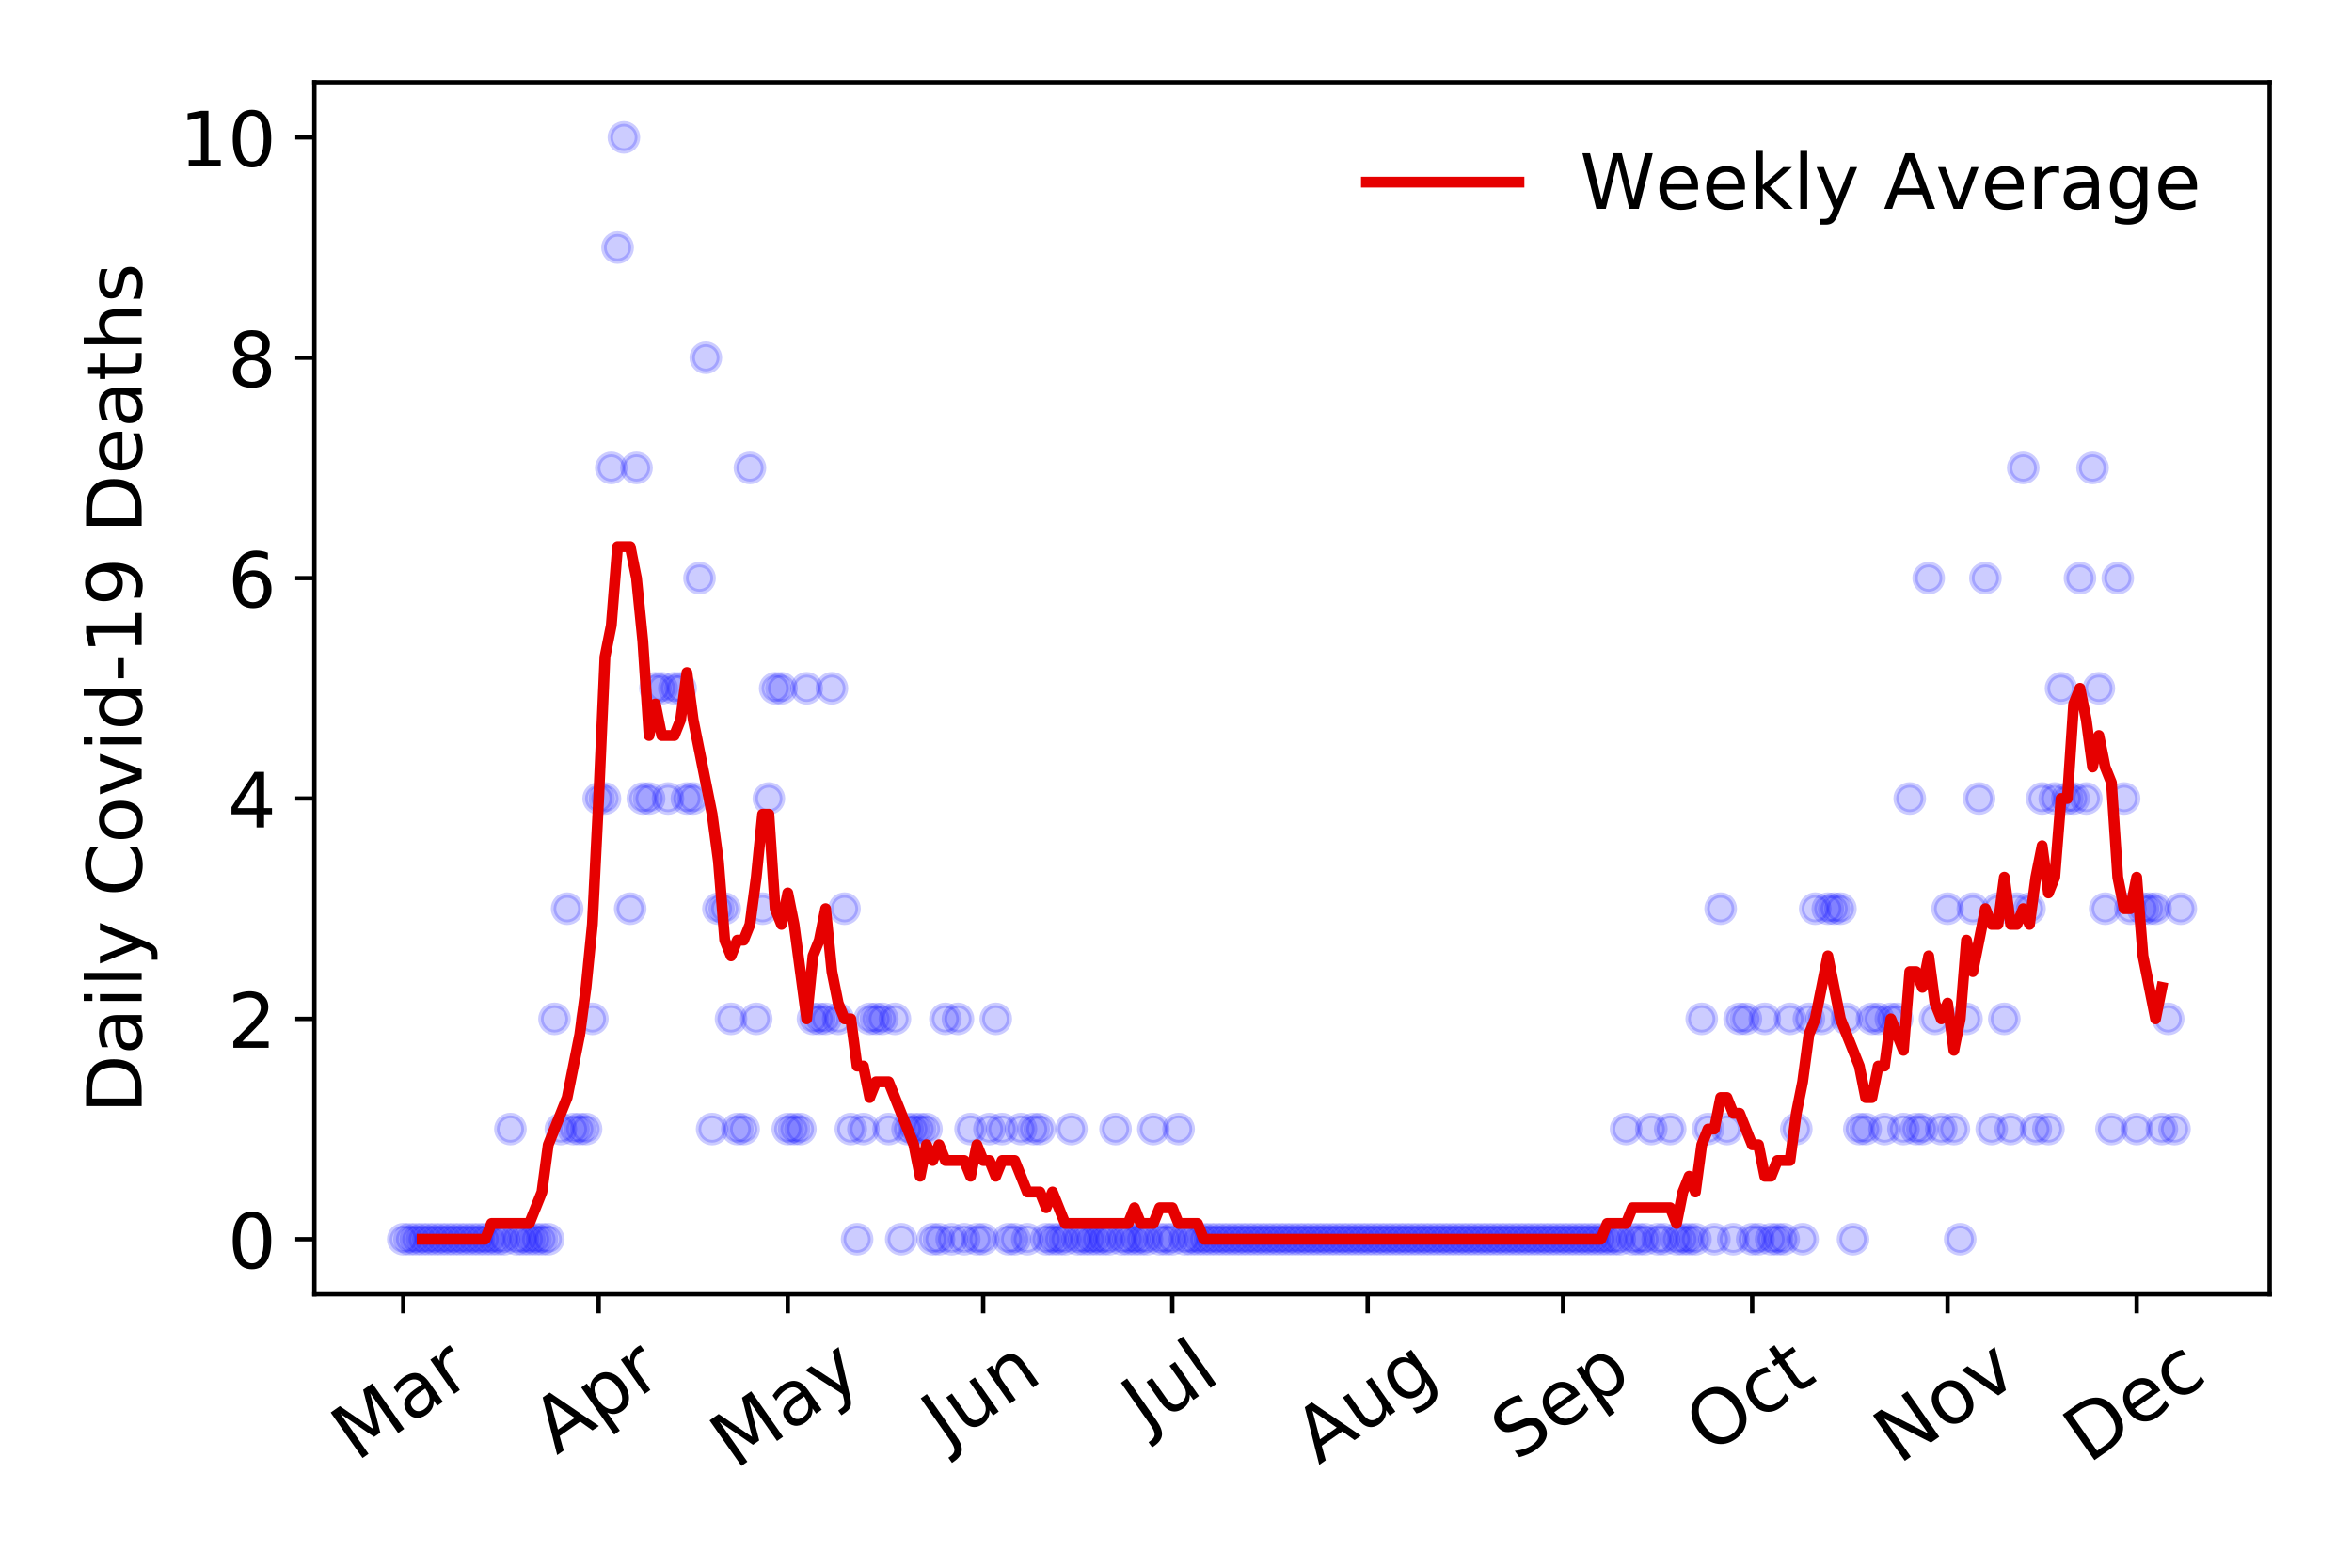 <?xml version="1.0" encoding="utf-8" standalone="no"?>
<!DOCTYPE svg PUBLIC "-//W3C//DTD SVG 1.1//EN"
  "http://www.w3.org/Graphics/SVG/1.1/DTD/svg11.dtd">
<!-- Created with matplotlib (https://matplotlib.org/) -->
<svg height="288pt" version="1.1" viewBox="0 0 432 288" width="432pt" xmlns="http://www.w3.org/2000/svg" xmlns:xlink="http://www.w3.org/1999/xlink">
 <defs>
  <style type="text/css">
*{stroke-linecap:butt;stroke-linejoin:round;}
  </style>
 </defs>
 <g id="figure_1">
  <g id="patch_1">
   <path d="M 0 288 
L 432 288 
L 432 0 
L 0 0 
z
" style="fill:#ffffff;"/>
  </g>
  <g id="axes_1">
   <g id="patch_2">
    <path d="M 57.745 237.778 
L 416.88 237.778 
L 416.88 15.12 
L 57.745 15.12 
z
" style="fill:#ffffff;"/>
   </g>
   <g id="matplotlib.axis_1">
    <g id="xtick_1">
     <g id="line2d_1">
      <defs>
       <path d="M 0 0 
L 0 3.5 
" id="m653fb94409" style="stroke:#000000;stroke-width:0.8;"/>
      </defs>
      <g>
       <use style="stroke:#000000;stroke-width:0.8;" x="74.069" xlink:href="#m653fb94409" y="237.778"/>
      </g>
     </g>
     <g id="text_1">
      <!-- Mar -->
      <defs>
       <path d="M 9.812 72.906 
L 24.516 72.906 
L 43.109 23.297 
L 61.812 72.906 
L 76.516 72.906 
L 76.516 0 
L 66.891 0 
L 66.891 64.016 
L 48.094 14.016 
L 38.188 14.016 
L 19.391 64.016 
L 19.391 0 
L 9.812 0 
z
" id="DejaVuSans-77"/>
       <path d="M 34.281 27.484 
Q 23.391 27.484 19.188 25 
Q 14.984 22.516 14.984 16.5 
Q 14.984 11.719 18.141 8.906 
Q 21.297 6.109 26.703 6.109 
Q 34.188 6.109 38.703 11.406 
Q 43.219 16.703 43.219 25.484 
L 43.219 27.484 
z
M 52.203 31.203 
L 52.203 0 
L 43.219 0 
L 43.219 8.297 
Q 40.141 3.328 35.547 0.953 
Q 30.953 -1.422 24.312 -1.422 
Q 15.922 -1.422 10.953 3.297 
Q 6 8.016 6 15.922 
Q 6 25.141 12.172 29.828 
Q 18.359 34.516 30.609 34.516 
L 43.219 34.516 
L 43.219 35.406 
Q 43.219 41.609 39.141 45 
Q 35.062 48.391 27.688 48.391 
Q 23 48.391 18.547 47.266 
Q 14.109 46.141 10.016 43.891 
L 10.016 52.203 
Q 14.938 54.109 19.578 55.047 
Q 24.219 56 28.609 56 
Q 40.484 56 46.344 49.844 
Q 52.203 43.703 52.203 31.203 
z
" id="DejaVuSans-97"/>
       <path d="M 41.109 46.297 
Q 39.594 47.172 37.812 47.578 
Q 36.031 48 33.891 48 
Q 26.266 48 22.188 43.047 
Q 18.109 38.094 18.109 28.812 
L 18.109 0 
L 9.078 0 
L 9.078 54.688 
L 18.109 54.688 
L 18.109 46.188 
Q 20.953 51.172 25.484 53.578 
Q 30.031 56 36.531 56 
Q 37.453 56 38.578 55.875 
Q 39.703 55.766 41.062 55.516 
z
" id="DejaVuSans-114"/>
      </defs>
      <g transform="translate(65.467 268.643)rotate(-35)scale(0.14 -0.14)">
       <use xlink:href="#DejaVuSans-77"/>
       <use x="86.279" xlink:href="#DejaVuSans-97"/>
       <use x="147.559" xlink:href="#DejaVuSans-114"/>
      </g>
     </g>
    </g>
    <g id="xtick_2">
     <g id="line2d_2">
      <g>
       <use style="stroke:#000000;stroke-width:0.8;" x="109.96" xlink:href="#m653fb94409" y="237.778"/>
      </g>
     </g>
     <g id="text_2">
      <!-- Apr -->
      <defs>
       <path d="M 34.188 63.188 
L 20.797 26.906 
L 47.609 26.906 
z
M 28.609 72.906 
L 39.797 72.906 
L 67.578 0 
L 57.328 0 
L 50.688 18.703 
L 17.828 18.703 
L 11.188 0 
L 0.781 0 
z
" id="DejaVuSans-65"/>
       <path d="M 18.109 8.203 
L 18.109 -20.797 
L 9.078 -20.797 
L 9.078 54.688 
L 18.109 54.688 
L 18.109 46.391 
Q 20.953 51.266 25.266 53.625 
Q 29.594 56 35.594 56 
Q 45.562 56 51.781 48.094 
Q 58.016 40.188 58.016 27.297 
Q 58.016 14.406 51.781 6.484 
Q 45.562 -1.422 35.594 -1.422 
Q 29.594 -1.422 25.266 0.953 
Q 20.953 3.328 18.109 8.203 
z
M 48.688 27.297 
Q 48.688 37.203 44.609 42.844 
Q 40.531 48.484 33.406 48.484 
Q 26.266 48.484 22.188 42.844 
Q 18.109 37.203 18.109 27.297 
Q 18.109 17.391 22.188 11.75 
Q 26.266 6.109 33.406 6.109 
Q 40.531 6.109 44.609 11.75 
Q 48.688 17.391 48.688 27.297 
z
" id="DejaVuSans-112"/>
      </defs>
      <g transform="translate(102.256 267.384)rotate(-35)scale(0.14 -0.14)">
       <use xlink:href="#DejaVuSans-65"/>
       <use x="68.408" xlink:href="#DejaVuSans-112"/>
       <use x="131.885" xlink:href="#DejaVuSans-114"/>
      </g>
     </g>
    </g>
    <g id="xtick_3">
     <g id="line2d_3">
      <g>
       <use style="stroke:#000000;stroke-width:0.8;" x="144.692" xlink:href="#m653fb94409" y="237.778"/>
      </g>
     </g>
     <g id="text_3">
      <!-- May -->
      <defs>
       <path d="M 32.172 -5.078 
Q 28.375 -14.844 24.75 -17.812 
Q 21.141 -20.797 15.094 -20.797 
L 7.906 -20.797 
L 7.906 -13.281 
L 13.188 -13.281 
Q 16.891 -13.281 18.938 -11.516 
Q 21 -9.766 23.484 -3.219 
L 25.094 0.875 
L 2.984 54.688 
L 12.5 54.688 
L 29.594 11.922 
L 46.688 54.688 
L 56.203 54.688 
z
" id="DejaVuSans-121"/>
      </defs>
      <g transform="translate(135.053 270.094)rotate(-35)scale(0.14 -0.14)">
       <use xlink:href="#DejaVuSans-77"/>
       <use x="86.279" xlink:href="#DejaVuSans-97"/>
       <use x="147.559" xlink:href="#DejaVuSans-121"/>
      </g>
     </g>
    </g>
    <g id="xtick_4">
     <g id="line2d_4">
      <g>
       <use style="stroke:#000000;stroke-width:0.8;" x="180.583" xlink:href="#m653fb94409" y="237.778"/>
      </g>
     </g>
     <g id="text_4">
      <!-- Jun -->
      <defs>
       <path d="M 9.812 72.906 
L 19.672 72.906 
L 19.672 5.078 
Q 19.672 -8.109 14.672 -14.062 
Q 9.672 -20.016 -1.422 -20.016 
L -5.172 -20.016 
L -5.172 -11.719 
L -2.094 -11.719 
Q 4.438 -11.719 7.125 -8.047 
Q 9.812 -4.391 9.812 5.078 
z
" id="DejaVuSans-74"/>
       <path d="M 8.5 21.578 
L 8.5 54.688 
L 17.484 54.688 
L 17.484 21.922 
Q 17.484 14.156 20.5 10.266 
Q 23.531 6.391 29.594 6.391 
Q 36.859 6.391 41.078 11.031 
Q 45.312 15.672 45.312 23.688 
L 45.312 54.688 
L 54.297 54.688 
L 54.297 0 
L 45.312 0 
L 45.312 8.406 
Q 42.047 3.422 37.719 1 
Q 33.406 -1.422 27.688 -1.422 
Q 18.266 -1.422 13.375 4.438 
Q 8.5 10.297 8.5 21.578 
z
M 31.109 56 
z
" id="DejaVuSans-117"/>
       <path d="M 54.891 33.016 
L 54.891 0 
L 45.906 0 
L 45.906 32.719 
Q 45.906 40.484 42.875 44.328 
Q 39.844 48.188 33.797 48.188 
Q 26.516 48.188 22.312 43.547 
Q 18.109 38.922 18.109 30.906 
L 18.109 0 
L 9.078 0 
L 9.078 54.688 
L 18.109 54.688 
L 18.109 46.188 
Q 21.344 51.125 25.703 53.562 
Q 30.078 56 35.797 56 
Q 45.219 56 50.047 50.172 
Q 54.891 44.344 54.891 33.016 
z
" id="DejaVuSans-110"/>
      </defs>
      <g transform="translate(173.839 266.039)rotate(-35)scale(0.14 -0.14)">
       <use xlink:href="#DejaVuSans-74"/>
       <use x="29.492" xlink:href="#DejaVuSans-117"/>
       <use x="92.871" xlink:href="#DejaVuSans-110"/>
      </g>
     </g>
    </g>
    <g id="xtick_5">
     <g id="line2d_5">
      <g>
       <use style="stroke:#000000;stroke-width:0.8;" x="215.315" xlink:href="#m653fb94409" y="237.778"/>
      </g>
     </g>
     <g id="text_5">
      <!-- Jul -->
      <defs>
       <path d="M 9.422 75.984 
L 18.406 75.984 
L 18.406 0 
L 9.422 0 
z
" id="DejaVuSans-108"/>
      </defs>
      <g transform="translate(210.612 263.181)rotate(-35)scale(0.14 -0.14)">
       <use xlink:href="#DejaVuSans-74"/>
       <use x="29.492" xlink:href="#DejaVuSans-117"/>
       <use x="92.871" xlink:href="#DejaVuSans-108"/>
      </g>
     </g>
    </g>
    <g id="xtick_6">
     <g id="line2d_6">
      <g>
       <use style="stroke:#000000;stroke-width:0.8;" x="251.206" xlink:href="#m653fb94409" y="237.778"/>
      </g>
     </g>
     <g id="text_6">
      <!-- Aug -->
      <defs>
       <path d="M 45.406 27.984 
Q 45.406 37.75 41.375 43.109 
Q 37.359 48.484 30.078 48.484 
Q 22.859 48.484 18.828 43.109 
Q 14.797 37.75 14.797 27.984 
Q 14.797 18.266 18.828 12.891 
Q 22.859 7.516 30.078 7.516 
Q 37.359 7.516 41.375 12.891 
Q 45.406 18.266 45.406 27.984 
z
M 54.391 6.781 
Q 54.391 -7.172 48.188 -13.984 
Q 42 -20.797 29.203 -20.797 
Q 24.469 -20.797 20.266 -20.094 
Q 16.062 -19.391 12.109 -17.922 
L 12.109 -9.188 
Q 16.062 -11.328 19.922 -12.344 
Q 23.781 -13.375 27.781 -13.375 
Q 36.625 -13.375 41.016 -8.766 
Q 45.406 -4.156 45.406 5.172 
L 45.406 9.625 
Q 42.625 4.781 38.281 2.391 
Q 33.938 0 27.875 0 
Q 17.828 0 11.672 7.656 
Q 5.516 15.328 5.516 27.984 
Q 5.516 40.672 11.672 48.328 
Q 17.828 56 27.875 56 
Q 33.938 56 38.281 53.609 
Q 42.625 51.219 45.406 46.391 
L 45.406 54.688 
L 54.391 54.688 
z
" id="DejaVuSans-103"/>
      </defs>
      <g transform="translate(242.225 269.172)rotate(-35)scale(0.14 -0.14)">
       <use xlink:href="#DejaVuSans-65"/>
       <use x="68.408" xlink:href="#DejaVuSans-117"/>
       <use x="131.787" xlink:href="#DejaVuSans-103"/>
      </g>
     </g>
    </g>
    <g id="xtick_7">
     <g id="line2d_7">
      <g>
       <use style="stroke:#000000;stroke-width:0.8;" x="287.096" xlink:href="#m653fb94409" y="237.778"/>
      </g>
     </g>
     <g id="text_7">
      <!-- Sep -->
      <defs>
       <path d="M 53.516 70.516 
L 53.516 60.891 
Q 47.906 63.578 42.922 64.891 
Q 37.938 66.219 33.297 66.219 
Q 25.25 66.219 20.875 63.094 
Q 16.5 59.969 16.5 54.203 
Q 16.5 49.359 19.406 46.891 
Q 22.312 44.438 30.422 42.922 
L 36.375 41.703 
Q 47.406 39.594 52.656 34.297 
Q 57.906 29 57.906 20.125 
Q 57.906 9.516 50.797 4.047 
Q 43.703 -1.422 29.984 -1.422 
Q 24.812 -1.422 18.969 -0.25 
Q 13.141 0.922 6.891 3.219 
L 6.891 13.375 
Q 12.891 10.016 18.656 8.297 
Q 24.422 6.594 29.984 6.594 
Q 38.422 6.594 43.016 9.906 
Q 47.609 13.234 47.609 19.391 
Q 47.609 24.75 44.312 27.781 
Q 41.016 30.812 33.5 32.328 
L 27.484 33.5 
Q 16.453 35.688 11.516 40.375 
Q 6.594 45.062 6.594 53.422 
Q 6.594 63.094 13.406 68.656 
Q 20.219 74.219 32.172 74.219 
Q 37.312 74.219 42.625 73.281 
Q 47.953 72.359 53.516 70.516 
z
" id="DejaVuSans-83"/>
       <path d="M 56.203 29.594 
L 56.203 25.203 
L 14.891 25.203 
Q 15.484 15.922 20.484 11.062 
Q 25.484 6.203 34.422 6.203 
Q 39.594 6.203 44.453 7.469 
Q 49.312 8.734 54.109 11.281 
L 54.109 2.781 
Q 49.266 0.734 44.188 -0.344 
Q 39.109 -1.422 33.891 -1.422 
Q 20.797 -1.422 13.156 6.188 
Q 5.516 13.812 5.516 26.812 
Q 5.516 40.234 12.766 48.109 
Q 20.016 56 32.328 56 
Q 43.359 56 49.781 48.891 
Q 56.203 41.797 56.203 29.594 
z
M 47.219 32.234 
Q 47.125 39.594 43.094 43.984 
Q 39.062 48.391 32.422 48.391 
Q 24.906 48.391 20.391 44.141 
Q 15.875 39.891 15.188 32.172 
z
" id="DejaVuSans-101"/>
      </defs>
      <g transform="translate(278.503 268.629)rotate(-35)scale(0.14 -0.14)">
       <use xlink:href="#DejaVuSans-83"/>
       <use x="63.477" xlink:href="#DejaVuSans-101"/>
       <use x="125" xlink:href="#DejaVuSans-112"/>
      </g>
     </g>
    </g>
    <g id="xtick_8">
     <g id="line2d_8">
      <g>
       <use style="stroke:#000000;stroke-width:0.8;" x="321.828" xlink:href="#m653fb94409" y="237.778"/>
      </g>
     </g>
     <g id="text_8">
      <!-- Oct -->
      <defs>
       <path d="M 39.406 66.219 
Q 28.656 66.219 22.328 58.203 
Q 16.016 50.203 16.016 36.375 
Q 16.016 22.609 22.328 14.594 
Q 28.656 6.594 39.406 6.594 
Q 50.141 6.594 56.422 14.594 
Q 62.703 22.609 62.703 36.375 
Q 62.703 50.203 56.422 58.203 
Q 50.141 66.219 39.406 66.219 
z
M 39.406 74.219 
Q 54.734 74.219 63.906 63.938 
Q 73.094 53.656 73.094 36.375 
Q 73.094 19.141 63.906 8.859 
Q 54.734 -1.422 39.406 -1.422 
Q 24.031 -1.422 14.812 8.828 
Q 5.609 19.094 5.609 36.375 
Q 5.609 53.656 14.812 63.938 
Q 24.031 74.219 39.406 74.219 
z
" id="DejaVuSans-79"/>
       <path d="M 48.781 52.594 
L 48.781 44.188 
Q 44.969 46.297 41.141 47.344 
Q 37.312 48.391 33.406 48.391 
Q 24.656 48.391 19.812 42.844 
Q 14.984 37.312 14.984 27.297 
Q 14.984 17.281 19.812 11.734 
Q 24.656 6.203 33.406 6.203 
Q 37.312 6.203 41.141 7.25 
Q 44.969 8.297 48.781 10.406 
L 48.781 2.094 
Q 45.016 0.344 40.984 -0.531 
Q 36.969 -1.422 32.422 -1.422 
Q 20.062 -1.422 12.781 6.344 
Q 5.516 14.109 5.516 27.297 
Q 5.516 40.672 12.859 48.328 
Q 20.219 56 33.016 56 
Q 37.156 56 41.109 55.141 
Q 45.062 54.297 48.781 52.594 
z
" id="DejaVuSans-99"/>
       <path d="M 18.312 70.219 
L 18.312 54.688 
L 36.812 54.688 
L 36.812 47.703 
L 18.312 47.703 
L 18.312 18.016 
Q 18.312 11.328 20.141 9.422 
Q 21.969 7.516 27.594 7.516 
L 36.812 7.516 
L 36.812 0 
L 27.594 0 
Q 17.188 0 13.234 3.875 
Q 9.281 7.766 9.281 18.016 
L 9.281 47.703 
L 2.688 47.703 
L 2.688 54.688 
L 9.281 54.688 
L 9.281 70.219 
z
" id="DejaVuSans-116"/>
      </defs>
      <g transform="translate(314.13 267.377)rotate(-35)scale(0.14 -0.14)">
       <use xlink:href="#DejaVuSans-79"/>
       <use x="78.711" xlink:href="#DejaVuSans-99"/>
       <use x="133.691" xlink:href="#DejaVuSans-116"/>
      </g>
     </g>
    </g>
    <g id="xtick_9">
     <g id="line2d_9">
      <g>
       <use style="stroke:#000000;stroke-width:0.8;" x="357.719" xlink:href="#m653fb94409" y="237.778"/>
      </g>
     </g>
     <g id="text_9">
      <!-- Nov -->
      <defs>
       <path d="M 9.812 72.906 
L 23.094 72.906 
L 55.422 11.922 
L 55.422 72.906 
L 64.984 72.906 
L 64.984 0 
L 51.703 0 
L 19.391 60.984 
L 19.391 0 
L 9.812 0 
z
" id="DejaVuSans-78"/>
       <path d="M 30.609 48.391 
Q 23.391 48.391 19.188 42.75 
Q 14.984 37.109 14.984 27.297 
Q 14.984 17.484 19.156 11.844 
Q 23.344 6.203 30.609 6.203 
Q 37.797 6.203 41.984 11.859 
Q 46.188 17.531 46.188 27.297 
Q 46.188 37.016 41.984 42.703 
Q 37.797 48.391 30.609 48.391 
z
M 30.609 56 
Q 42.328 56 49.016 48.375 
Q 55.719 40.766 55.719 27.297 
Q 55.719 13.875 49.016 6.219 
Q 42.328 -1.422 30.609 -1.422 
Q 18.844 -1.422 12.172 6.219 
Q 5.516 13.875 5.516 27.297 
Q 5.516 40.766 12.172 48.375 
Q 18.844 56 30.609 56 
z
" id="DejaVuSans-111"/>
       <path d="M 2.984 54.688 
L 12.5 54.688 
L 29.594 8.797 
L 46.688 54.688 
L 56.203 54.688 
L 35.688 0 
L 23.484 0 
z
" id="DejaVuSans-118"/>
      </defs>
      <g transform="translate(348.742 269.166)rotate(-35)scale(0.14 -0.14)">
       <use xlink:href="#DejaVuSans-78"/>
       <use x="74.805" xlink:href="#DejaVuSans-111"/>
       <use x="135.986" xlink:href="#DejaVuSans-118"/>
      </g>
     </g>
    </g>
    <g id="xtick_10">
     <g id="line2d_10">
      <g>
       <use style="stroke:#000000;stroke-width:0.8;" x="392.451" xlink:href="#m653fb94409" y="237.778"/>
      </g>
     </g>
     <g id="text_10">
      <!-- Dec -->
      <defs>
       <path d="M 19.672 64.797 
L 19.672 8.109 
L 31.594 8.109 
Q 46.688 8.109 53.688 14.938 
Q 60.688 21.781 60.688 36.531 
Q 60.688 51.172 53.688 57.984 
Q 46.688 64.797 31.594 64.797 
z
M 9.812 72.906 
L 30.078 72.906 
Q 51.266 72.906 61.172 64.094 
Q 71.094 55.281 71.094 36.531 
Q 71.094 17.672 61.125 8.828 
Q 51.172 0 30.078 0 
L 9.812 0 
z
" id="DejaVuSans-68"/>
      </defs>
      <g transform="translate(383.571 269.032)rotate(-35)scale(0.14 -0.14)">
       <use xlink:href="#DejaVuSans-68"/>
       <use x="77.002" xlink:href="#DejaVuSans-101"/>
       <use x="138.525" xlink:href="#DejaVuSans-99"/>
      </g>
     </g>
    </g>
   </g>
   <g id="matplotlib.axis_2">
    <g id="ytick_1">
     <g id="line2d_11">
      <defs>
       <path d="M 0 0 
L -3.5 0 
" id="ma7ea6aba94" style="stroke:#000000;stroke-width:0.8;"/>
      </defs>
      <g>
       <use style="stroke:#000000;stroke-width:0.8;" x="57.745" xlink:href="#ma7ea6aba94" y="227.657"/>
      </g>
     </g>
     <g id="text_11">
      <!-- 0 -->
      <defs>
       <path d="M 31.781 66.406 
Q 24.172 66.406 20.328 58.906 
Q 16.5 51.422 16.5 36.375 
Q 16.5 21.391 20.328 13.891 
Q 24.172 6.391 31.781 6.391 
Q 39.453 6.391 43.281 13.891 
Q 47.125 21.391 47.125 36.375 
Q 47.125 51.422 43.281 58.906 
Q 39.453 66.406 31.781 66.406 
z
M 31.781 74.219 
Q 44.047 74.219 50.516 64.516 
Q 56.984 54.828 56.984 36.375 
Q 56.984 17.969 50.516 8.266 
Q 44.047 -1.422 31.781 -1.422 
Q 19.531 -1.422 13.062 8.266 
Q 6.594 17.969 6.594 36.375 
Q 6.594 54.828 13.062 64.516 
Q 19.531 74.219 31.781 74.219 
z
" id="DejaVuSans-48"/>
      </defs>
      <g transform="translate(41.837 232.976)scale(0.14 -0.14)">
       <use xlink:href="#DejaVuSans-48"/>
      </g>
     </g>
    </g>
    <g id="ytick_2">
     <g id="line2d_12">
      <g>
       <use style="stroke:#000000;stroke-width:0.8;" x="57.745" xlink:href="#ma7ea6aba94" y="187.174"/>
      </g>
     </g>
     <g id="text_12">
      <!-- 2 -->
      <defs>
       <path d="M 19.188 8.297 
L 53.609 8.297 
L 53.609 0 
L 7.328 0 
L 7.328 8.297 
Q 12.938 14.109 22.625 23.891 
Q 32.328 33.688 34.812 36.531 
Q 39.547 41.844 41.422 45.531 
Q 43.312 49.219 43.312 52.781 
Q 43.312 58.594 39.234 62.25 
Q 35.156 65.922 28.609 65.922 
Q 23.969 65.922 18.812 64.312 
Q 13.672 62.703 7.812 59.422 
L 7.812 69.391 
Q 13.766 71.781 18.938 73 
Q 24.125 74.219 28.422 74.219 
Q 39.75 74.219 46.484 68.547 
Q 53.219 62.891 53.219 53.422 
Q 53.219 48.922 51.531 44.891 
Q 49.859 40.875 45.406 35.406 
Q 44.188 33.984 37.641 27.219 
Q 31.109 20.453 19.188 8.297 
z
" id="DejaVuSans-50"/>
      </defs>
      <g transform="translate(41.837 192.493)scale(0.14 -0.14)">
       <use xlink:href="#DejaVuSans-50"/>
      </g>
     </g>
    </g>
    <g id="ytick_3">
     <g id="line2d_13">
      <g>
       <use style="stroke:#000000;stroke-width:0.8;" x="57.745" xlink:href="#ma7ea6aba94" y="146.691"/>
      </g>
     </g>
     <g id="text_13">
      <!-- 4 -->
      <defs>
       <path d="M 37.797 64.312 
L 12.891 25.391 
L 37.797 25.391 
z
M 35.203 72.906 
L 47.609 72.906 
L 47.609 25.391 
L 58.016 25.391 
L 58.016 17.188 
L 47.609 17.188 
L 47.609 0 
L 37.797 0 
L 37.797 17.188 
L 4.891 17.188 
L 4.891 26.703 
z
" id="DejaVuSans-52"/>
      </defs>
      <g transform="translate(41.837 152.01)scale(0.14 -0.14)">
       <use xlink:href="#DejaVuSans-52"/>
      </g>
     </g>
    </g>
    <g id="ytick_4">
     <g id="line2d_14">
      <g>
       <use style="stroke:#000000;stroke-width:0.8;" x="57.745" xlink:href="#ma7ea6aba94" y="106.207"/>
      </g>
     </g>
     <g id="text_14">
      <!-- 6 -->
      <defs>
       <path d="M 33.016 40.375 
Q 26.375 40.375 22.484 35.828 
Q 18.609 31.297 18.609 23.391 
Q 18.609 15.531 22.484 10.953 
Q 26.375 6.391 33.016 6.391 
Q 39.656 6.391 43.531 10.953 
Q 47.406 15.531 47.406 23.391 
Q 47.406 31.297 43.531 35.828 
Q 39.656 40.375 33.016 40.375 
z
M 52.594 71.297 
L 52.594 62.312 
Q 48.875 64.062 45.094 64.984 
Q 41.312 65.922 37.594 65.922 
Q 27.828 65.922 22.672 59.328 
Q 17.531 52.734 16.797 39.406 
Q 19.672 43.656 24.016 45.922 
Q 28.375 48.188 33.594 48.188 
Q 44.578 48.188 50.953 41.516 
Q 57.328 34.859 57.328 23.391 
Q 57.328 12.156 50.688 5.359 
Q 44.047 -1.422 33.016 -1.422 
Q 20.359 -1.422 13.672 8.266 
Q 6.984 17.969 6.984 36.375 
Q 6.984 53.656 15.188 63.938 
Q 23.391 74.219 37.203 74.219 
Q 40.922 74.219 44.703 73.484 
Q 48.484 72.75 52.594 71.297 
z
" id="DejaVuSans-54"/>
      </defs>
      <g transform="translate(41.837 111.526)scale(0.14 -0.14)">
       <use xlink:href="#DejaVuSans-54"/>
      </g>
     </g>
    </g>
    <g id="ytick_5">
     <g id="line2d_15">
      <g>
       <use style="stroke:#000000;stroke-width:0.8;" x="57.745" xlink:href="#ma7ea6aba94" y="65.724"/>
      </g>
     </g>
     <g id="text_15">
      <!-- 8 -->
      <defs>
       <path d="M 31.781 34.625 
Q 24.75 34.625 20.719 30.859 
Q 16.703 27.094 16.703 20.516 
Q 16.703 13.922 20.719 10.156 
Q 24.75 6.391 31.781 6.391 
Q 38.812 6.391 42.859 10.172 
Q 46.922 13.969 46.922 20.516 
Q 46.922 27.094 42.891 30.859 
Q 38.875 34.625 31.781 34.625 
z
M 21.922 38.812 
Q 15.578 40.375 12.031 44.719 
Q 8.5 49.078 8.5 55.328 
Q 8.5 64.062 14.719 69.141 
Q 20.953 74.219 31.781 74.219 
Q 42.672 74.219 48.875 69.141 
Q 55.078 64.062 55.078 55.328 
Q 55.078 49.078 51.531 44.719 
Q 48 40.375 41.703 38.812 
Q 48.828 37.156 52.797 32.312 
Q 56.781 27.484 56.781 20.516 
Q 56.781 9.906 50.312 4.234 
Q 43.844 -1.422 31.781 -1.422 
Q 19.734 -1.422 13.25 4.234 
Q 6.781 9.906 6.781 20.516 
Q 6.781 27.484 10.781 32.312 
Q 14.797 37.156 21.922 38.812 
z
M 18.312 54.391 
Q 18.312 48.734 21.844 45.562 
Q 25.391 42.391 31.781 42.391 
Q 38.141 42.391 41.719 45.562 
Q 45.312 48.734 45.312 54.391 
Q 45.312 60.062 41.719 63.234 
Q 38.141 66.406 31.781 66.406 
Q 25.391 66.406 21.844 63.234 
Q 18.312 60.062 18.312 54.391 
z
" id="DejaVuSans-56"/>
      </defs>
      <g transform="translate(41.837 71.043)scale(0.14 -0.14)">
       <use xlink:href="#DejaVuSans-56"/>
      </g>
     </g>
    </g>
    <g id="ytick_6">
     <g id="line2d_16">
      <g>
       <use style="stroke:#000000;stroke-width:0.8;" x="57.745" xlink:href="#ma7ea6aba94" y="25.241"/>
      </g>
     </g>
     <g id="text_16">
      <!-- 10 -->
      <defs>
       <path d="M 12.406 8.297 
L 28.516 8.297 
L 28.516 63.922 
L 10.984 60.406 
L 10.984 69.391 
L 28.422 72.906 
L 38.281 72.906 
L 38.281 8.297 
L 54.391 8.297 
L 54.391 0 
L 12.406 0 
z
" id="DejaVuSans-49"/>
      </defs>
      <g transform="translate(32.93 30.56)scale(0.14 -0.14)">
       <use xlink:href="#DejaVuSans-49"/>
       <use x="63.623" xlink:href="#DejaVuSans-48"/>
      </g>
     </g>
    </g>
    <g id="text_17">
     <!-- Daily Covid-19 Deaths -->
     <defs>
      <path d="M 9.422 54.688 
L 18.406 54.688 
L 18.406 0 
L 9.422 0 
z
M 9.422 75.984 
L 18.406 75.984 
L 18.406 64.594 
L 9.422 64.594 
z
" id="DejaVuSans-105"/>
      <path id="DejaVuSans-32"/>
      <path d="M 64.406 67.281 
L 64.406 56.891 
Q 59.422 61.531 53.781 63.812 
Q 48.141 66.109 41.797 66.109 
Q 29.297 66.109 22.656 58.469 
Q 16.016 50.828 16.016 36.375 
Q 16.016 21.969 22.656 14.328 
Q 29.297 6.688 41.797 6.688 
Q 48.141 6.688 53.781 8.984 
Q 59.422 11.281 64.406 15.922 
L 64.406 5.609 
Q 59.234 2.094 53.438 0.328 
Q 47.656 -1.422 41.219 -1.422 
Q 24.656 -1.422 15.125 8.703 
Q 5.609 18.844 5.609 36.375 
Q 5.609 53.953 15.125 64.078 
Q 24.656 74.219 41.219 74.219 
Q 47.75 74.219 53.531 72.484 
Q 59.328 70.75 64.406 67.281 
z
" id="DejaVuSans-67"/>
      <path d="M 45.406 46.391 
L 45.406 75.984 
L 54.391 75.984 
L 54.391 0 
L 45.406 0 
L 45.406 8.203 
Q 42.578 3.328 38.25 0.953 
Q 33.938 -1.422 27.875 -1.422 
Q 17.969 -1.422 11.734 6.484 
Q 5.516 14.406 5.516 27.297 
Q 5.516 40.188 11.734 48.094 
Q 17.969 56 27.875 56 
Q 33.938 56 38.25 53.625 
Q 42.578 51.266 45.406 46.391 
z
M 14.797 27.297 
Q 14.797 17.391 18.875 11.75 
Q 22.953 6.109 30.078 6.109 
Q 37.203 6.109 41.297 11.75 
Q 45.406 17.391 45.406 27.297 
Q 45.406 37.203 41.297 42.844 
Q 37.203 48.484 30.078 48.484 
Q 22.953 48.484 18.875 42.844 
Q 14.797 37.203 14.797 27.297 
z
" id="DejaVuSans-100"/>
      <path d="M 4.891 31.391 
L 31.203 31.391 
L 31.203 23.391 
L 4.891 23.391 
z
" id="DejaVuSans-45"/>
      <path d="M 10.984 1.516 
L 10.984 10.5 
Q 14.703 8.734 18.5 7.812 
Q 22.312 6.891 25.984 6.891 
Q 35.75 6.891 40.891 13.453 
Q 46.047 20.016 46.781 33.406 
Q 43.953 29.203 39.594 26.953 
Q 35.25 24.703 29.984 24.703 
Q 19.047 24.703 12.672 31.312 
Q 6.297 37.938 6.297 49.422 
Q 6.297 60.641 12.938 67.422 
Q 19.578 74.219 30.609 74.219 
Q 43.266 74.219 49.922 64.516 
Q 56.594 54.828 56.594 36.375 
Q 56.594 19.141 48.406 8.859 
Q 40.234 -1.422 26.422 -1.422 
Q 22.703 -1.422 18.891 -0.688 
Q 15.094 0.047 10.984 1.516 
z
M 30.609 32.422 
Q 37.25 32.422 41.125 36.953 
Q 45.016 41.5 45.016 49.422 
Q 45.016 57.281 41.125 61.844 
Q 37.25 66.406 30.609 66.406 
Q 23.969 66.406 20.094 61.844 
Q 16.219 57.281 16.219 49.422 
Q 16.219 41.5 20.094 36.953 
Q 23.969 32.422 30.609 32.422 
z
" id="DejaVuSans-57"/>
      <path d="M 54.891 33.016 
L 54.891 0 
L 45.906 0 
L 45.906 32.719 
Q 45.906 40.484 42.875 44.328 
Q 39.844 48.188 33.797 48.188 
Q 26.516 48.188 22.312 43.547 
Q 18.109 38.922 18.109 30.906 
L 18.109 0 
L 9.078 0 
L 9.078 75.984 
L 18.109 75.984 
L 18.109 46.188 
Q 21.344 51.125 25.703 53.562 
Q 30.078 56 35.797 56 
Q 45.219 56 50.047 50.172 
Q 54.891 44.344 54.891 33.016 
z
" id="DejaVuSans-104"/>
      <path d="M 44.281 53.078 
L 44.281 44.578 
Q 40.484 46.531 36.375 47.5 
Q 32.281 48.484 27.875 48.484 
Q 21.188 48.484 17.844 46.438 
Q 14.5 44.391 14.5 40.281 
Q 14.5 37.156 16.891 35.375 
Q 19.281 33.594 26.516 31.984 
L 29.594 31.297 
Q 39.156 29.25 43.188 25.516 
Q 47.219 21.781 47.219 15.094 
Q 47.219 7.469 41.188 3.016 
Q 35.156 -1.422 24.609 -1.422 
Q 20.219 -1.422 15.453 -0.562 
Q 10.688 0.297 5.422 2 
L 5.422 11.281 
Q 10.406 8.688 15.234 7.391 
Q 20.062 6.109 24.812 6.109 
Q 31.156 6.109 34.562 8.281 
Q 37.984 10.453 37.984 14.406 
Q 37.984 18.062 35.516 20.016 
Q 33.062 21.969 24.703 23.781 
L 21.578 24.516 
Q 13.234 26.266 9.516 29.906 
Q 5.812 33.547 5.812 39.891 
Q 5.812 47.609 11.281 51.797 
Q 16.75 56 26.812 56 
Q 31.781 56 36.172 55.266 
Q 40.578 54.547 44.281 53.078 
z
" id="DejaVuSans-115"/>
     </defs>
     <g transform="translate(26.018 204.56)rotate(-90)scale(0.14 -0.14)">
      <use xlink:href="#DejaVuSans-68"/>
      <use x="77.002" xlink:href="#DejaVuSans-97"/>
      <use x="138.281" xlink:href="#DejaVuSans-105"/>
      <use x="166.064" xlink:href="#DejaVuSans-108"/>
      <use x="193.848" xlink:href="#DejaVuSans-121"/>
      <use x="253.027" xlink:href="#DejaVuSans-32"/>
      <use x="284.814" xlink:href="#DejaVuSans-67"/>
      <use x="354.639" xlink:href="#DejaVuSans-111"/>
      <use x="415.82" xlink:href="#DejaVuSans-118"/>
      <use x="475" xlink:href="#DejaVuSans-105"/>
      <use x="502.783" xlink:href="#DejaVuSans-100"/>
      <use x="566.26" xlink:href="#DejaVuSans-45"/>
      <use x="602.344" xlink:href="#DejaVuSans-49"/>
      <use x="665.967" xlink:href="#DejaVuSans-57"/>
      <use x="729.59" xlink:href="#DejaVuSans-32"/>
      <use x="761.377" xlink:href="#DejaVuSans-68"/>
      <use x="838.379" xlink:href="#DejaVuSans-101"/>
      <use x="899.902" xlink:href="#DejaVuSans-97"/>
      <use x="961.182" xlink:href="#DejaVuSans-116"/>
      <use x="1000.391" xlink:href="#DejaVuSans-104"/>
      <use x="1063.77" xlink:href="#DejaVuSans-115"/>
     </g>
    </g>
   </g>
   <g id="line2d_17">
    <defs>
     <path d="M 0 2.5 
C 0.663 2.5 1.299 2.237 1.768 1.768 
C 2.237 1.299 2.5 0.663 2.5 0 
C 2.5 -0.663 2.237 -1.299 1.768 -1.768 
C 1.299 -2.237 0.663 -2.5 0 -2.5 
C -0.663 -2.5 -1.299 -2.237 -1.768 -1.768 
C -2.237 -1.299 -2.5 -0.663 -2.5 0 
C -2.5 0.663 -2.237 1.299 -1.768 1.768 
C -1.299 2.237 -0.663 2.5 0 2.5 
z
" id="m082d206a26" style="stroke:#0000ff;stroke-opacity:0.2;"/>
    </defs>
    <g clip-path="url(#p86bb6b9d28)">
     <use style="fill:#0000ff;fill-opacity:0.2;stroke:#0000ff;stroke-opacity:0.2;" x="74.069" xlink:href="#m082d206a26" y="227.657"/>
     <use style="fill:#0000ff;fill-opacity:0.2;stroke:#0000ff;stroke-opacity:0.2;" x="75.227" xlink:href="#m082d206a26" y="227.657"/>
     <use style="fill:#0000ff;fill-opacity:0.2;stroke:#0000ff;stroke-opacity:0.2;" x="76.385" xlink:href="#m082d206a26" y="227.657"/>
     <use style="fill:#0000ff;fill-opacity:0.2;stroke:#0000ff;stroke-opacity:0.2;" x="77.543" xlink:href="#m082d206a26" y="227.657"/>
     <use style="fill:#0000ff;fill-opacity:0.2;stroke:#0000ff;stroke-opacity:0.2;" x="78.7" xlink:href="#m082d206a26" y="227.657"/>
     <use style="fill:#0000ff;fill-opacity:0.2;stroke:#0000ff;stroke-opacity:0.2;" x="79.858" xlink:href="#m082d206a26" y="227.657"/>
     <use style="fill:#0000ff;fill-opacity:0.2;stroke:#0000ff;stroke-opacity:0.2;" x="81.016" xlink:href="#m082d206a26" y="227.657"/>
     <use style="fill:#0000ff;fill-opacity:0.2;stroke:#0000ff;stroke-opacity:0.2;" x="82.174" xlink:href="#m082d206a26" y="227.657"/>
     <use style="fill:#0000ff;fill-opacity:0.2;stroke:#0000ff;stroke-opacity:0.2;" x="83.331" xlink:href="#m082d206a26" y="227.657"/>
     <use style="fill:#0000ff;fill-opacity:0.2;stroke:#0000ff;stroke-opacity:0.2;" x="84.489" xlink:href="#m082d206a26" y="227.657"/>
     <use style="fill:#0000ff;fill-opacity:0.2;stroke:#0000ff;stroke-opacity:0.2;" x="85.647" xlink:href="#m082d206a26" y="227.657"/>
     <use style="fill:#0000ff;fill-opacity:0.2;stroke:#0000ff;stroke-opacity:0.2;" x="86.805" xlink:href="#m082d206a26" y="227.657"/>
     <use style="fill:#0000ff;fill-opacity:0.2;stroke:#0000ff;stroke-opacity:0.2;" x="87.962" xlink:href="#m082d206a26" y="227.657"/>
     <use style="fill:#0000ff;fill-opacity:0.2;stroke:#0000ff;stroke-opacity:0.2;" x="89.12" xlink:href="#m082d206a26" y="227.657"/>
     <use style="fill:#0000ff;fill-opacity:0.2;stroke:#0000ff;stroke-opacity:0.2;" x="90.278" xlink:href="#m082d206a26" y="227.657"/>
     <use style="fill:#0000ff;fill-opacity:0.2;stroke:#0000ff;stroke-opacity:0.2;" x="91.436" xlink:href="#m082d206a26" y="227.657"/>
     <use style="fill:#0000ff;fill-opacity:0.2;stroke:#0000ff;stroke-opacity:0.2;" x="92.593" xlink:href="#m082d206a26" y="227.657"/>
     <use style="fill:#0000ff;fill-opacity:0.2;stroke:#0000ff;stroke-opacity:0.2;" x="93.751" xlink:href="#m082d206a26" y="207.416"/>
     <use style="fill:#0000ff;fill-opacity:0.2;stroke:#0000ff;stroke-opacity:0.2;" x="94.909" xlink:href="#m082d206a26" y="227.657"/>
     <use style="fill:#0000ff;fill-opacity:0.2;stroke:#0000ff;stroke-opacity:0.2;" x="96.067" xlink:href="#m082d206a26" y="227.657"/>
     <use style="fill:#0000ff;fill-opacity:0.2;stroke:#0000ff;stroke-opacity:0.2;" x="97.224" xlink:href="#m082d206a26" y="227.657"/>
     <use style="fill:#0000ff;fill-opacity:0.2;stroke:#0000ff;stroke-opacity:0.2;" x="98.382" xlink:href="#m082d206a26" y="227.657"/>
     <use style="fill:#0000ff;fill-opacity:0.2;stroke:#0000ff;stroke-opacity:0.2;" x="99.54" xlink:href="#m082d206a26" y="227.657"/>
     <use style="fill:#0000ff;fill-opacity:0.2;stroke:#0000ff;stroke-opacity:0.2;" x="100.698" xlink:href="#m082d206a26" y="227.657"/>
     <use style="fill:#0000ff;fill-opacity:0.2;stroke:#0000ff;stroke-opacity:0.2;" x="101.855" xlink:href="#m082d206a26" y="187.174"/>
     <use style="fill:#0000ff;fill-opacity:0.2;stroke:#0000ff;stroke-opacity:0.2;" x="103.013" xlink:href="#m082d206a26" y="207.416"/>
     <use style="fill:#0000ff;fill-opacity:0.2;stroke:#0000ff;stroke-opacity:0.2;" x="104.171" xlink:href="#m082d206a26" y="166.932"/>
     <use style="fill:#0000ff;fill-opacity:0.2;stroke:#0000ff;stroke-opacity:0.2;" x="105.329" xlink:href="#m082d206a26" y="207.416"/>
     <use style="fill:#0000ff;fill-opacity:0.2;stroke:#0000ff;stroke-opacity:0.2;" x="106.486" xlink:href="#m082d206a26" y="207.416"/>
     <use style="fill:#0000ff;fill-opacity:0.2;stroke:#0000ff;stroke-opacity:0.2;" x="107.644" xlink:href="#m082d206a26" y="207.416"/>
     <use style="fill:#0000ff;fill-opacity:0.2;stroke:#0000ff;stroke-opacity:0.2;" x="108.802" xlink:href="#m082d206a26" y="187.174"/>
     <use style="fill:#0000ff;fill-opacity:0.2;stroke:#0000ff;stroke-opacity:0.2;" x="109.96" xlink:href="#m082d206a26" y="146.691"/>
     <use style="fill:#0000ff;fill-opacity:0.2;stroke:#0000ff;stroke-opacity:0.2;" x="111.117" xlink:href="#m082d206a26" y="146.691"/>
     <use style="fill:#0000ff;fill-opacity:0.2;stroke:#0000ff;stroke-opacity:0.2;" x="112.275" xlink:href="#m082d206a26" y="85.966"/>
     <use style="fill:#0000ff;fill-opacity:0.2;stroke:#0000ff;stroke-opacity:0.2;" x="113.433" xlink:href="#m082d206a26" y="45.482"/>
     <use style="fill:#0000ff;fill-opacity:0.2;stroke:#0000ff;stroke-opacity:0.2;" x="114.591" xlink:href="#m082d206a26" y="25.241"/>
     <use style="fill:#0000ff;fill-opacity:0.2;stroke:#0000ff;stroke-opacity:0.2;" x="115.748" xlink:href="#m082d206a26" y="166.932"/>
     <use style="fill:#0000ff;fill-opacity:0.2;stroke:#0000ff;stroke-opacity:0.2;" x="116.906" xlink:href="#m082d206a26" y="85.966"/>
     <use style="fill:#0000ff;fill-opacity:0.2;stroke:#0000ff;stroke-opacity:0.2;" x="118.064" xlink:href="#m082d206a26" y="146.691"/>
     <use style="fill:#0000ff;fill-opacity:0.2;stroke:#0000ff;stroke-opacity:0.2;" x="119.222" xlink:href="#m082d206a26" y="146.691"/>
     <use style="fill:#0000ff;fill-opacity:0.2;stroke:#0000ff;stroke-opacity:0.2;" x="120.379" xlink:href="#m082d206a26" y="126.449"/>
     <use style="fill:#0000ff;fill-opacity:0.2;stroke:#0000ff;stroke-opacity:0.2;" x="121.537" xlink:href="#m082d206a26" y="126.449"/>
     <use style="fill:#0000ff;fill-opacity:0.2;stroke:#0000ff;stroke-opacity:0.2;" x="122.695" xlink:href="#m082d206a26" y="146.691"/>
     <use style="fill:#0000ff;fill-opacity:0.2;stroke:#0000ff;stroke-opacity:0.2;" x="123.853" xlink:href="#m082d206a26" y="126.449"/>
     <use style="fill:#0000ff;fill-opacity:0.2;stroke:#0000ff;stroke-opacity:0.2;" x="125.01" xlink:href="#m082d206a26" y="126.449"/>
     <use style="fill:#0000ff;fill-opacity:0.2;stroke:#0000ff;stroke-opacity:0.2;" x="126.168" xlink:href="#m082d206a26" y="146.691"/>
     <use style="fill:#0000ff;fill-opacity:0.2;stroke:#0000ff;stroke-opacity:0.2;" x="127.326" xlink:href="#m082d206a26" y="146.691"/>
     <use style="fill:#0000ff;fill-opacity:0.2;stroke:#0000ff;stroke-opacity:0.2;" x="128.484" xlink:href="#m082d206a26" y="106.207"/>
     <use style="fill:#0000ff;fill-opacity:0.2;stroke:#0000ff;stroke-opacity:0.2;" x="129.641" xlink:href="#m082d206a26" y="65.724"/>
     <use style="fill:#0000ff;fill-opacity:0.2;stroke:#0000ff;stroke-opacity:0.2;" x="130.799" xlink:href="#m082d206a26" y="207.416"/>
     <use style="fill:#0000ff;fill-opacity:0.2;stroke:#0000ff;stroke-opacity:0.2;" x="131.957" xlink:href="#m082d206a26" y="166.932"/>
     <use style="fill:#0000ff;fill-opacity:0.2;stroke:#0000ff;stroke-opacity:0.2;" x="133.115" xlink:href="#m082d206a26" y="166.932"/>
     <use style="fill:#0000ff;fill-opacity:0.2;stroke:#0000ff;stroke-opacity:0.2;" x="134.272" xlink:href="#m082d206a26" y="187.174"/>
     <use style="fill:#0000ff;fill-opacity:0.2;stroke:#0000ff;stroke-opacity:0.2;" x="135.43" xlink:href="#m082d206a26" y="207.416"/>
     <use style="fill:#0000ff;fill-opacity:0.2;stroke:#0000ff;stroke-opacity:0.2;" x="136.588" xlink:href="#m082d206a26" y="207.416"/>
     <use style="fill:#0000ff;fill-opacity:0.2;stroke:#0000ff;stroke-opacity:0.2;" x="137.746" xlink:href="#m082d206a26" y="85.966"/>
     <use style="fill:#0000ff;fill-opacity:0.2;stroke:#0000ff;stroke-opacity:0.2;" x="138.903" xlink:href="#m082d206a26" y="187.174"/>
     <use style="fill:#0000ff;fill-opacity:0.2;stroke:#0000ff;stroke-opacity:0.2;" x="140.061" xlink:href="#m082d206a26" y="166.932"/>
     <use style="fill:#0000ff;fill-opacity:0.2;stroke:#0000ff;stroke-opacity:0.2;" x="141.219" xlink:href="#m082d206a26" y="146.691"/>
     <use style="fill:#0000ff;fill-opacity:0.2;stroke:#0000ff;stroke-opacity:0.2;" x="142.377" xlink:href="#m082d206a26" y="126.449"/>
     <use style="fill:#0000ff;fill-opacity:0.2;stroke:#0000ff;stroke-opacity:0.2;" x="143.535" xlink:href="#m082d206a26" y="126.449"/>
     <use style="fill:#0000ff;fill-opacity:0.2;stroke:#0000ff;stroke-opacity:0.2;" x="144.692" xlink:href="#m082d206a26" y="207.416"/>
     <use style="fill:#0000ff;fill-opacity:0.2;stroke:#0000ff;stroke-opacity:0.2;" x="145.85" xlink:href="#m082d206a26" y="207.416"/>
     <use style="fill:#0000ff;fill-opacity:0.2;stroke:#0000ff;stroke-opacity:0.2;" x="147.008" xlink:href="#m082d206a26" y="207.416"/>
     <use style="fill:#0000ff;fill-opacity:0.2;stroke:#0000ff;stroke-opacity:0.2;" x="148.166" xlink:href="#m082d206a26" y="126.449"/>
     <use style="fill:#0000ff;fill-opacity:0.2;stroke:#0000ff;stroke-opacity:0.2;" x="149.323" xlink:href="#m082d206a26" y="187.174"/>
     <use style="fill:#0000ff;fill-opacity:0.2;stroke:#0000ff;stroke-opacity:0.2;" x="150.481" xlink:href="#m082d206a26" y="187.174"/>
     <use style="fill:#0000ff;fill-opacity:0.2;stroke:#0000ff;stroke-opacity:0.2;" x="151.639" xlink:href="#m082d206a26" y="187.174"/>
     <use style="fill:#0000ff;fill-opacity:0.2;stroke:#0000ff;stroke-opacity:0.2;" x="152.797" xlink:href="#m082d206a26" y="126.449"/>
     <use style="fill:#0000ff;fill-opacity:0.2;stroke:#0000ff;stroke-opacity:0.2;" x="153.954" xlink:href="#m082d206a26" y="187.174"/>
     <use style="fill:#0000ff;fill-opacity:0.2;stroke:#0000ff;stroke-opacity:0.2;" x="155.112" xlink:href="#m082d206a26" y="166.932"/>
     <use style="fill:#0000ff;fill-opacity:0.2;stroke:#0000ff;stroke-opacity:0.2;" x="156.27" xlink:href="#m082d206a26" y="207.416"/>
     <use style="fill:#0000ff;fill-opacity:0.2;stroke:#0000ff;stroke-opacity:0.2;" x="157.428" xlink:href="#m082d206a26" y="227.657"/>
     <use style="fill:#0000ff;fill-opacity:0.2;stroke:#0000ff;stroke-opacity:0.2;" x="158.585" xlink:href="#m082d206a26" y="207.416"/>
     <use style="fill:#0000ff;fill-opacity:0.2;stroke:#0000ff;stroke-opacity:0.2;" x="159.743" xlink:href="#m082d206a26" y="187.174"/>
     <use style="fill:#0000ff;fill-opacity:0.2;stroke:#0000ff;stroke-opacity:0.2;" x="160.901" xlink:href="#m082d206a26" y="187.174"/>
     <use style="fill:#0000ff;fill-opacity:0.2;stroke:#0000ff;stroke-opacity:0.2;" x="162.059" xlink:href="#m082d206a26" y="187.174"/>
     <use style="fill:#0000ff;fill-opacity:0.2;stroke:#0000ff;stroke-opacity:0.2;" x="163.216" xlink:href="#m082d206a26" y="207.416"/>
     <use style="fill:#0000ff;fill-opacity:0.2;stroke:#0000ff;stroke-opacity:0.2;" x="164.374" xlink:href="#m082d206a26" y="187.174"/>
     <use style="fill:#0000ff;fill-opacity:0.2;stroke:#0000ff;stroke-opacity:0.2;" x="165.532" xlink:href="#m082d206a26" y="227.657"/>
     <use style="fill:#0000ff;fill-opacity:0.2;stroke:#0000ff;stroke-opacity:0.2;" x="166.69" xlink:href="#m082d206a26" y="207.416"/>
     <use style="fill:#0000ff;fill-opacity:0.2;stroke:#0000ff;stroke-opacity:0.2;" x="167.847" xlink:href="#m082d206a26" y="207.416"/>
     <use style="fill:#0000ff;fill-opacity:0.2;stroke:#0000ff;stroke-opacity:0.2;" x="169.005" xlink:href="#m082d206a26" y="207.416"/>
     <use style="fill:#0000ff;fill-opacity:0.2;stroke:#0000ff;stroke-opacity:0.2;" x="170.163" xlink:href="#m082d206a26" y="207.416"/>
     <use style="fill:#0000ff;fill-opacity:0.2;stroke:#0000ff;stroke-opacity:0.2;" x="171.321" xlink:href="#m082d206a26" y="227.657"/>
     <use style="fill:#0000ff;fill-opacity:0.2;stroke:#0000ff;stroke-opacity:0.2;" x="172.478" xlink:href="#m082d206a26" y="227.657"/>
     <use style="fill:#0000ff;fill-opacity:0.2;stroke:#0000ff;stroke-opacity:0.2;" x="173.636" xlink:href="#m082d206a26" y="187.174"/>
     <use style="fill:#0000ff;fill-opacity:0.2;stroke:#0000ff;stroke-opacity:0.2;" x="174.794" xlink:href="#m082d206a26" y="227.657"/>
     <use style="fill:#0000ff;fill-opacity:0.2;stroke:#0000ff;stroke-opacity:0.2;" x="175.952" xlink:href="#m082d206a26" y="187.174"/>
     <use style="fill:#0000ff;fill-opacity:0.2;stroke:#0000ff;stroke-opacity:0.2;" x="177.109" xlink:href="#m082d206a26" y="227.657"/>
     <use style="fill:#0000ff;fill-opacity:0.2;stroke:#0000ff;stroke-opacity:0.2;" x="178.267" xlink:href="#m082d206a26" y="207.416"/>
     <use style="fill:#0000ff;fill-opacity:0.2;stroke:#0000ff;stroke-opacity:0.2;" x="179.425" xlink:href="#m082d206a26" y="227.657"/>
     <use style="fill:#0000ff;fill-opacity:0.2;stroke:#0000ff;stroke-opacity:0.2;" x="180.583" xlink:href="#m082d206a26" y="227.657"/>
     <use style="fill:#0000ff;fill-opacity:0.2;stroke:#0000ff;stroke-opacity:0.2;" x="181.74" xlink:href="#m082d206a26" y="207.416"/>
     <use style="fill:#0000ff;fill-opacity:0.2;stroke:#0000ff;stroke-opacity:0.2;" x="182.898" xlink:href="#m082d206a26" y="187.174"/>
     <use style="fill:#0000ff;fill-opacity:0.2;stroke:#0000ff;stroke-opacity:0.2;" x="184.056" xlink:href="#m082d206a26" y="207.416"/>
     <use style="fill:#0000ff;fill-opacity:0.2;stroke:#0000ff;stroke-opacity:0.2;" x="185.214" xlink:href="#m082d206a26" y="227.657"/>
     <use style="fill:#0000ff;fill-opacity:0.2;stroke:#0000ff;stroke-opacity:0.2;" x="186.371" xlink:href="#m082d206a26" y="227.657"/>
     <use style="fill:#0000ff;fill-opacity:0.2;stroke:#0000ff;stroke-opacity:0.2;" x="187.529" xlink:href="#m082d206a26" y="207.416"/>
     <use style="fill:#0000ff;fill-opacity:0.2;stroke:#0000ff;stroke-opacity:0.2;" x="188.687" xlink:href="#m082d206a26" y="227.657"/>
     <use style="fill:#0000ff;fill-opacity:0.2;stroke:#0000ff;stroke-opacity:0.2;" x="189.845" xlink:href="#m082d206a26" y="207.416"/>
     <use style="fill:#0000ff;fill-opacity:0.2;stroke:#0000ff;stroke-opacity:0.2;" x="191.002" xlink:href="#m082d206a26" y="207.416"/>
     <use style="fill:#0000ff;fill-opacity:0.2;stroke:#0000ff;stroke-opacity:0.2;" x="192.16" xlink:href="#m082d206a26" y="227.657"/>
     <use style="fill:#0000ff;fill-opacity:0.2;stroke:#0000ff;stroke-opacity:0.2;" x="193.318" xlink:href="#m082d206a26" y="227.657"/>
     <use style="fill:#0000ff;fill-opacity:0.2;stroke:#0000ff;stroke-opacity:0.2;" x="194.476" xlink:href="#m082d206a26" y="227.657"/>
     <use style="fill:#0000ff;fill-opacity:0.2;stroke:#0000ff;stroke-opacity:0.2;" x="195.633" xlink:href="#m082d206a26" y="227.657"/>
     <use style="fill:#0000ff;fill-opacity:0.2;stroke:#0000ff;stroke-opacity:0.2;" x="196.791" xlink:href="#m082d206a26" y="207.416"/>
     <use style="fill:#0000ff;fill-opacity:0.2;stroke:#0000ff;stroke-opacity:0.2;" x="197.949" xlink:href="#m082d206a26" y="227.657"/>
     <use style="fill:#0000ff;fill-opacity:0.2;stroke:#0000ff;stroke-opacity:0.2;" x="199.107" xlink:href="#m082d206a26" y="227.657"/>
     <use style="fill:#0000ff;fill-opacity:0.2;stroke:#0000ff;stroke-opacity:0.2;" x="200.264" xlink:href="#m082d206a26" y="227.657"/>
     <use style="fill:#0000ff;fill-opacity:0.2;stroke:#0000ff;stroke-opacity:0.2;" x="201.422" xlink:href="#m082d206a26" y="227.657"/>
     <use style="fill:#0000ff;fill-opacity:0.2;stroke:#0000ff;stroke-opacity:0.2;" x="202.58" xlink:href="#m082d206a26" y="227.657"/>
     <use style="fill:#0000ff;fill-opacity:0.2;stroke:#0000ff;stroke-opacity:0.2;" x="203.738" xlink:href="#m082d206a26" y="227.657"/>
     <use style="fill:#0000ff;fill-opacity:0.2;stroke:#0000ff;stroke-opacity:0.2;" x="204.895" xlink:href="#m082d206a26" y="207.416"/>
     <use style="fill:#0000ff;fill-opacity:0.2;stroke:#0000ff;stroke-opacity:0.2;" x="206.053" xlink:href="#m082d206a26" y="227.657"/>
     <use style="fill:#0000ff;fill-opacity:0.2;stroke:#0000ff;stroke-opacity:0.2;" x="207.211" xlink:href="#m082d206a26" y="227.657"/>
     <use style="fill:#0000ff;fill-opacity:0.2;stroke:#0000ff;stroke-opacity:0.2;" x="208.369" xlink:href="#m082d206a26" y="227.657"/>
     <use style="fill:#0000ff;fill-opacity:0.2;stroke:#0000ff;stroke-opacity:0.2;" x="209.526" xlink:href="#m082d206a26" y="227.657"/>
     <use style="fill:#0000ff;fill-opacity:0.2;stroke:#0000ff;stroke-opacity:0.2;" x="210.684" xlink:href="#m082d206a26" y="227.657"/>
     <use style="fill:#0000ff;fill-opacity:0.2;stroke:#0000ff;stroke-opacity:0.2;" x="211.842" xlink:href="#m082d206a26" y="207.416"/>
     <use style="fill:#0000ff;fill-opacity:0.2;stroke:#0000ff;stroke-opacity:0.2;" x="213" xlink:href="#m082d206a26" y="227.657"/>
     <use style="fill:#0000ff;fill-opacity:0.2;stroke:#0000ff;stroke-opacity:0.2;" x="214.157" xlink:href="#m082d206a26" y="227.657"/>
     <use style="fill:#0000ff;fill-opacity:0.2;stroke:#0000ff;stroke-opacity:0.2;" x="215.315" xlink:href="#m082d206a26" y="227.657"/>
     <use style="fill:#0000ff;fill-opacity:0.2;stroke:#0000ff;stroke-opacity:0.2;" x="216.473" xlink:href="#m082d206a26" y="207.416"/>
     <use style="fill:#0000ff;fill-opacity:0.2;stroke:#0000ff;stroke-opacity:0.2;" x="217.631" xlink:href="#m082d206a26" y="227.657"/>
     <use style="fill:#0000ff;fill-opacity:0.2;stroke:#0000ff;stroke-opacity:0.2;" x="218.788" xlink:href="#m082d206a26" y="227.657"/>
     <use style="fill:#0000ff;fill-opacity:0.2;stroke:#0000ff;stroke-opacity:0.2;" x="219.946" xlink:href="#m082d206a26" y="227.657"/>
     <use style="fill:#0000ff;fill-opacity:0.2;stroke:#0000ff;stroke-opacity:0.2;" x="221.104" xlink:href="#m082d206a26" y="227.657"/>
     <use style="fill:#0000ff;fill-opacity:0.2;stroke:#0000ff;stroke-opacity:0.2;" x="222.262" xlink:href="#m082d206a26" y="227.657"/>
     <use style="fill:#0000ff;fill-opacity:0.2;stroke:#0000ff;stroke-opacity:0.2;" x="223.419" xlink:href="#m082d206a26" y="227.657"/>
     <use style="fill:#0000ff;fill-opacity:0.2;stroke:#0000ff;stroke-opacity:0.2;" x="224.577" xlink:href="#m082d206a26" y="227.657"/>
     <use style="fill:#0000ff;fill-opacity:0.2;stroke:#0000ff;stroke-opacity:0.2;" x="225.735" xlink:href="#m082d206a26" y="227.657"/>
     <use style="fill:#0000ff;fill-opacity:0.2;stroke:#0000ff;stroke-opacity:0.2;" x="226.893" xlink:href="#m082d206a26" y="227.657"/>
     <use style="fill:#0000ff;fill-opacity:0.2;stroke:#0000ff;stroke-opacity:0.2;" x="228.05" xlink:href="#m082d206a26" y="227.657"/>
     <use style="fill:#0000ff;fill-opacity:0.2;stroke:#0000ff;stroke-opacity:0.2;" x="229.208" xlink:href="#m082d206a26" y="227.657"/>
     <use style="fill:#0000ff;fill-opacity:0.2;stroke:#0000ff;stroke-opacity:0.2;" x="230.366" xlink:href="#m082d206a26" y="227.657"/>
     <use style="fill:#0000ff;fill-opacity:0.2;stroke:#0000ff;stroke-opacity:0.2;" x="231.524" xlink:href="#m082d206a26" y="227.657"/>
     <use style="fill:#0000ff;fill-opacity:0.2;stroke:#0000ff;stroke-opacity:0.2;" x="232.681" xlink:href="#m082d206a26" y="227.657"/>
     <use style="fill:#0000ff;fill-opacity:0.2;stroke:#0000ff;stroke-opacity:0.2;" x="233.839" xlink:href="#m082d206a26" y="227.657"/>
     <use style="fill:#0000ff;fill-opacity:0.2;stroke:#0000ff;stroke-opacity:0.2;" x="234.997" xlink:href="#m082d206a26" y="227.657"/>
     <use style="fill:#0000ff;fill-opacity:0.2;stroke:#0000ff;stroke-opacity:0.2;" x="236.155" xlink:href="#m082d206a26" y="227.657"/>
     <use style="fill:#0000ff;fill-opacity:0.2;stroke:#0000ff;stroke-opacity:0.2;" x="237.312" xlink:href="#m082d206a26" y="227.657"/>
     <use style="fill:#0000ff;fill-opacity:0.2;stroke:#0000ff;stroke-opacity:0.2;" x="238.47" xlink:href="#m082d206a26" y="227.657"/>
     <use style="fill:#0000ff;fill-opacity:0.2;stroke:#0000ff;stroke-opacity:0.2;" x="239.628" xlink:href="#m082d206a26" y="227.657"/>
     <use style="fill:#0000ff;fill-opacity:0.2;stroke:#0000ff;stroke-opacity:0.2;" x="240.786" xlink:href="#m082d206a26" y="227.657"/>
     <use style="fill:#0000ff;fill-opacity:0.2;stroke:#0000ff;stroke-opacity:0.2;" x="241.944" xlink:href="#m082d206a26" y="227.657"/>
     <use style="fill:#0000ff;fill-opacity:0.2;stroke:#0000ff;stroke-opacity:0.2;" x="243.101" xlink:href="#m082d206a26" y="227.657"/>
     <use style="fill:#0000ff;fill-opacity:0.2;stroke:#0000ff;stroke-opacity:0.2;" x="244.259" xlink:href="#m082d206a26" y="227.657"/>
     <use style="fill:#0000ff;fill-opacity:0.2;stroke:#0000ff;stroke-opacity:0.2;" x="245.417" xlink:href="#m082d206a26" y="227.657"/>
     <use style="fill:#0000ff;fill-opacity:0.2;stroke:#0000ff;stroke-opacity:0.2;" x="246.575" xlink:href="#m082d206a26" y="227.657"/>
     <use style="fill:#0000ff;fill-opacity:0.2;stroke:#0000ff;stroke-opacity:0.2;" x="247.732" xlink:href="#m082d206a26" y="227.657"/>
     <use style="fill:#0000ff;fill-opacity:0.2;stroke:#0000ff;stroke-opacity:0.2;" x="248.89" xlink:href="#m082d206a26" y="227.657"/>
     <use style="fill:#0000ff;fill-opacity:0.2;stroke:#0000ff;stroke-opacity:0.2;" x="250.048" xlink:href="#m082d206a26" y="227.657"/>
     <use style="fill:#0000ff;fill-opacity:0.2;stroke:#0000ff;stroke-opacity:0.2;" x="251.206" xlink:href="#m082d206a26" y="227.657"/>
     <use style="fill:#0000ff;fill-opacity:0.2;stroke:#0000ff;stroke-opacity:0.2;" x="252.363" xlink:href="#m082d206a26" y="227.657"/>
     <use style="fill:#0000ff;fill-opacity:0.2;stroke:#0000ff;stroke-opacity:0.2;" x="253.521" xlink:href="#m082d206a26" y="227.657"/>
     <use style="fill:#0000ff;fill-opacity:0.2;stroke:#0000ff;stroke-opacity:0.2;" x="254.679" xlink:href="#m082d206a26" y="227.657"/>
     <use style="fill:#0000ff;fill-opacity:0.2;stroke:#0000ff;stroke-opacity:0.2;" x="255.837" xlink:href="#m082d206a26" y="227.657"/>
     <use style="fill:#0000ff;fill-opacity:0.2;stroke:#0000ff;stroke-opacity:0.2;" x="256.994" xlink:href="#m082d206a26" y="227.657"/>
     <use style="fill:#0000ff;fill-opacity:0.2;stroke:#0000ff;stroke-opacity:0.2;" x="258.152" xlink:href="#m082d206a26" y="227.657"/>
     <use style="fill:#0000ff;fill-opacity:0.2;stroke:#0000ff;stroke-opacity:0.2;" x="259.31" xlink:href="#m082d206a26" y="227.657"/>
     <use style="fill:#0000ff;fill-opacity:0.2;stroke:#0000ff;stroke-opacity:0.2;" x="260.468" xlink:href="#m082d206a26" y="227.657"/>
     <use style="fill:#0000ff;fill-opacity:0.2;stroke:#0000ff;stroke-opacity:0.2;" x="261.625" xlink:href="#m082d206a26" y="227.657"/>
     <use style="fill:#0000ff;fill-opacity:0.2;stroke:#0000ff;stroke-opacity:0.2;" x="262.783" xlink:href="#m082d206a26" y="227.657"/>
     <use style="fill:#0000ff;fill-opacity:0.2;stroke:#0000ff;stroke-opacity:0.2;" x="263.941" xlink:href="#m082d206a26" y="227.657"/>
     <use style="fill:#0000ff;fill-opacity:0.2;stroke:#0000ff;stroke-opacity:0.2;" x="265.099" xlink:href="#m082d206a26" y="227.657"/>
     <use style="fill:#0000ff;fill-opacity:0.2;stroke:#0000ff;stroke-opacity:0.2;" x="266.256" xlink:href="#m082d206a26" y="227.657"/>
     <use style="fill:#0000ff;fill-opacity:0.2;stroke:#0000ff;stroke-opacity:0.2;" x="267.414" xlink:href="#m082d206a26" y="227.657"/>
     <use style="fill:#0000ff;fill-opacity:0.2;stroke:#0000ff;stroke-opacity:0.2;" x="268.572" xlink:href="#m082d206a26" y="227.657"/>
     <use style="fill:#0000ff;fill-opacity:0.2;stroke:#0000ff;stroke-opacity:0.2;" x="269.73" xlink:href="#m082d206a26" y="227.657"/>
     <use style="fill:#0000ff;fill-opacity:0.2;stroke:#0000ff;stroke-opacity:0.2;" x="270.887" xlink:href="#m082d206a26" y="227.657"/>
     <use style="fill:#0000ff;fill-opacity:0.2;stroke:#0000ff;stroke-opacity:0.2;" x="272.045" xlink:href="#m082d206a26" y="227.657"/>
     <use style="fill:#0000ff;fill-opacity:0.2;stroke:#0000ff;stroke-opacity:0.2;" x="273.203" xlink:href="#m082d206a26" y="227.657"/>
     <use style="fill:#0000ff;fill-opacity:0.2;stroke:#0000ff;stroke-opacity:0.2;" x="274.361" xlink:href="#m082d206a26" y="227.657"/>
     <use style="fill:#0000ff;fill-opacity:0.2;stroke:#0000ff;stroke-opacity:0.2;" x="275.518" xlink:href="#m082d206a26" y="227.657"/>
     <use style="fill:#0000ff;fill-opacity:0.2;stroke:#0000ff;stroke-opacity:0.2;" x="276.676" xlink:href="#m082d206a26" y="227.657"/>
     <use style="fill:#0000ff;fill-opacity:0.2;stroke:#0000ff;stroke-opacity:0.2;" x="277.834" xlink:href="#m082d206a26" y="227.657"/>
     <use style="fill:#0000ff;fill-opacity:0.2;stroke:#0000ff;stroke-opacity:0.2;" x="278.992" xlink:href="#m082d206a26" y="227.657"/>
     <use style="fill:#0000ff;fill-opacity:0.2;stroke:#0000ff;stroke-opacity:0.2;" x="280.149" xlink:href="#m082d206a26" y="227.657"/>
     <use style="fill:#0000ff;fill-opacity:0.2;stroke:#0000ff;stroke-opacity:0.2;" x="281.307" xlink:href="#m082d206a26" y="227.657"/>
     <use style="fill:#0000ff;fill-opacity:0.2;stroke:#0000ff;stroke-opacity:0.2;" x="282.465" xlink:href="#m082d206a26" y="227.657"/>
     <use style="fill:#0000ff;fill-opacity:0.2;stroke:#0000ff;stroke-opacity:0.2;" x="283.623" xlink:href="#m082d206a26" y="227.657"/>
     <use style="fill:#0000ff;fill-opacity:0.2;stroke:#0000ff;stroke-opacity:0.2;" x="284.78" xlink:href="#m082d206a26" y="227.657"/>
     <use style="fill:#0000ff;fill-opacity:0.2;stroke:#0000ff;stroke-opacity:0.2;" x="285.938" xlink:href="#m082d206a26" y="227.657"/>
     <use style="fill:#0000ff;fill-opacity:0.2;stroke:#0000ff;stroke-opacity:0.2;" x="287.096" xlink:href="#m082d206a26" y="227.657"/>
     <use style="fill:#0000ff;fill-opacity:0.2;stroke:#0000ff;stroke-opacity:0.2;" x="288.254" xlink:href="#m082d206a26" y="227.657"/>
     <use style="fill:#0000ff;fill-opacity:0.2;stroke:#0000ff;stroke-opacity:0.2;" x="289.411" xlink:href="#m082d206a26" y="227.657"/>
     <use style="fill:#0000ff;fill-opacity:0.2;stroke:#0000ff;stroke-opacity:0.2;" x="290.569" xlink:href="#m082d206a26" y="227.657"/>
     <use style="fill:#0000ff;fill-opacity:0.2;stroke:#0000ff;stroke-opacity:0.2;" x="291.727" xlink:href="#m082d206a26" y="227.657"/>
     <use style="fill:#0000ff;fill-opacity:0.2;stroke:#0000ff;stroke-opacity:0.2;" x="292.885" xlink:href="#m082d206a26" y="227.657"/>
     <use style="fill:#0000ff;fill-opacity:0.2;stroke:#0000ff;stroke-opacity:0.2;" x="294.042" xlink:href="#m082d206a26" y="227.657"/>
     <use style="fill:#0000ff;fill-opacity:0.2;stroke:#0000ff;stroke-opacity:0.2;" x="295.2" xlink:href="#m082d206a26" y="227.657"/>
     <use style="fill:#0000ff;fill-opacity:0.2;stroke:#0000ff;stroke-opacity:0.2;" x="296.358" xlink:href="#m082d206a26" y="227.657"/>
     <use style="fill:#0000ff;fill-opacity:0.2;stroke:#0000ff;stroke-opacity:0.2;" x="297.516" xlink:href="#m082d206a26" y="227.657"/>
     <use style="fill:#0000ff;fill-opacity:0.2;stroke:#0000ff;stroke-opacity:0.2;" x="298.673" xlink:href="#m082d206a26" y="207.416"/>
     <use style="fill:#0000ff;fill-opacity:0.2;stroke:#0000ff;stroke-opacity:0.2;" x="299.831" xlink:href="#m082d206a26" y="227.657"/>
     <use style="fill:#0000ff;fill-opacity:0.2;stroke:#0000ff;stroke-opacity:0.2;" x="300.989" xlink:href="#m082d206a26" y="227.657"/>
     <use style="fill:#0000ff;fill-opacity:0.2;stroke:#0000ff;stroke-opacity:0.2;" x="302.147" xlink:href="#m082d206a26" y="227.657"/>
     <use style="fill:#0000ff;fill-opacity:0.2;stroke:#0000ff;stroke-opacity:0.2;" x="303.304" xlink:href="#m082d206a26" y="207.416"/>
     <use style="fill:#0000ff;fill-opacity:0.2;stroke:#0000ff;stroke-opacity:0.2;" x="304.462" xlink:href="#m082d206a26" y="227.657"/>
     <use style="fill:#0000ff;fill-opacity:0.2;stroke:#0000ff;stroke-opacity:0.2;" x="305.62" xlink:href="#m082d206a26" y="227.657"/>
     <use style="fill:#0000ff;fill-opacity:0.2;stroke:#0000ff;stroke-opacity:0.2;" x="306.778" xlink:href="#m082d206a26" y="207.416"/>
     <use style="fill:#0000ff;fill-opacity:0.2;stroke:#0000ff;stroke-opacity:0.2;" x="307.935" xlink:href="#m082d206a26" y="227.657"/>
     <use style="fill:#0000ff;fill-opacity:0.2;stroke:#0000ff;stroke-opacity:0.2;" x="309.093" xlink:href="#m082d206a26" y="227.657"/>
     <use style="fill:#0000ff;fill-opacity:0.2;stroke:#0000ff;stroke-opacity:0.2;" x="310.251" xlink:href="#m082d206a26" y="227.657"/>
     <use style="fill:#0000ff;fill-opacity:0.2;stroke:#0000ff;stroke-opacity:0.2;" x="311.409" xlink:href="#m082d206a26" y="227.657"/>
     <use style="fill:#0000ff;fill-opacity:0.2;stroke:#0000ff;stroke-opacity:0.2;" x="312.566" xlink:href="#m082d206a26" y="187.174"/>
     <use style="fill:#0000ff;fill-opacity:0.2;stroke:#0000ff;stroke-opacity:0.2;" x="313.724" xlink:href="#m082d206a26" y="207.416"/>
     <use style="fill:#0000ff;fill-opacity:0.2;stroke:#0000ff;stroke-opacity:0.2;" x="314.882" xlink:href="#m082d206a26" y="227.657"/>
     <use style="fill:#0000ff;fill-opacity:0.2;stroke:#0000ff;stroke-opacity:0.2;" x="316.04" xlink:href="#m082d206a26" y="166.932"/>
     <use style="fill:#0000ff;fill-opacity:0.2;stroke:#0000ff;stroke-opacity:0.2;" x="317.197" xlink:href="#m082d206a26" y="207.416"/>
     <use style="fill:#0000ff;fill-opacity:0.2;stroke:#0000ff;stroke-opacity:0.2;" x="318.355" xlink:href="#m082d206a26" y="227.657"/>
     <use style="fill:#0000ff;fill-opacity:0.2;stroke:#0000ff;stroke-opacity:0.2;" x="319.513" xlink:href="#m082d206a26" y="187.174"/>
     <use style="fill:#0000ff;fill-opacity:0.2;stroke:#0000ff;stroke-opacity:0.2;" x="320.671" xlink:href="#m082d206a26" y="187.174"/>
     <use style="fill:#0000ff;fill-opacity:0.2;stroke:#0000ff;stroke-opacity:0.2;" x="321.828" xlink:href="#m082d206a26" y="227.657"/>
     <use style="fill:#0000ff;fill-opacity:0.2;stroke:#0000ff;stroke-opacity:0.2;" x="322.986" xlink:href="#m082d206a26" y="227.657"/>
     <use style="fill:#0000ff;fill-opacity:0.2;stroke:#0000ff;stroke-opacity:0.2;" x="324.144" xlink:href="#m082d206a26" y="187.174"/>
     <use style="fill:#0000ff;fill-opacity:0.2;stroke:#0000ff;stroke-opacity:0.2;" x="325.302" xlink:href="#m082d206a26" y="227.657"/>
     <use style="fill:#0000ff;fill-opacity:0.2;stroke:#0000ff;stroke-opacity:0.2;" x="326.459" xlink:href="#m082d206a26" y="227.657"/>
     <use style="fill:#0000ff;fill-opacity:0.2;stroke:#0000ff;stroke-opacity:0.2;" x="327.617" xlink:href="#m082d206a26" y="227.657"/>
     <use style="fill:#0000ff;fill-opacity:0.2;stroke:#0000ff;stroke-opacity:0.2;" x="328.775" xlink:href="#m082d206a26" y="187.174"/>
     <use style="fill:#0000ff;fill-opacity:0.2;stroke:#0000ff;stroke-opacity:0.2;" x="329.933" xlink:href="#m082d206a26" y="207.416"/>
     <use style="fill:#0000ff;fill-opacity:0.2;stroke:#0000ff;stroke-opacity:0.2;" x="331.09" xlink:href="#m082d206a26" y="227.657"/>
     <use style="fill:#0000ff;fill-opacity:0.2;stroke:#0000ff;stroke-opacity:0.2;" x="332.248" xlink:href="#m082d206a26" y="187.174"/>
     <use style="fill:#0000ff;fill-opacity:0.2;stroke:#0000ff;stroke-opacity:0.2;" x="333.406" xlink:href="#m082d206a26" y="166.932"/>
     <use style="fill:#0000ff;fill-opacity:0.2;stroke:#0000ff;stroke-opacity:0.2;" x="334.564" xlink:href="#m082d206a26" y="187.174"/>
     <use style="fill:#0000ff;fill-opacity:0.2;stroke:#0000ff;stroke-opacity:0.2;" x="335.722" xlink:href="#m082d206a26" y="166.932"/>
     <use style="fill:#0000ff;fill-opacity:0.2;stroke:#0000ff;stroke-opacity:0.2;" x="336.879" xlink:href="#m082d206a26" y="166.932"/>
     <use style="fill:#0000ff;fill-opacity:0.2;stroke:#0000ff;stroke-opacity:0.2;" x="338.037" xlink:href="#m082d206a26" y="166.932"/>
     <use style="fill:#0000ff;fill-opacity:0.2;stroke:#0000ff;stroke-opacity:0.2;" x="339.195" xlink:href="#m082d206a26" y="187.174"/>
     <use style="fill:#0000ff;fill-opacity:0.2;stroke:#0000ff;stroke-opacity:0.2;" x="340.353" xlink:href="#m082d206a26" y="227.657"/>
     <use style="fill:#0000ff;fill-opacity:0.2;stroke:#0000ff;stroke-opacity:0.2;" x="341.51" xlink:href="#m082d206a26" y="207.416"/>
     <use style="fill:#0000ff;fill-opacity:0.2;stroke:#0000ff;stroke-opacity:0.2;" x="342.668" xlink:href="#m082d206a26" y="207.416"/>
     <use style="fill:#0000ff;fill-opacity:0.2;stroke:#0000ff;stroke-opacity:0.2;" x="343.826" xlink:href="#m082d206a26" y="187.174"/>
     <use style="fill:#0000ff;fill-opacity:0.2;stroke:#0000ff;stroke-opacity:0.2;" x="344.984" xlink:href="#m082d206a26" y="187.174"/>
     <use style="fill:#0000ff;fill-opacity:0.2;stroke:#0000ff;stroke-opacity:0.2;" x="346.141" xlink:href="#m082d206a26" y="207.416"/>
     <use style="fill:#0000ff;fill-opacity:0.2;stroke:#0000ff;stroke-opacity:0.2;" x="347.299" xlink:href="#m082d206a26" y="187.174"/>
     <use style="fill:#0000ff;fill-opacity:0.2;stroke:#0000ff;stroke-opacity:0.2;" x="348.457" xlink:href="#m082d206a26" y="187.174"/>
     <use style="fill:#0000ff;fill-opacity:0.2;stroke:#0000ff;stroke-opacity:0.2;" x="349.615" xlink:href="#m082d206a26" y="207.416"/>
     <use style="fill:#0000ff;fill-opacity:0.2;stroke:#0000ff;stroke-opacity:0.2;" x="350.772" xlink:href="#m082d206a26" y="146.691"/>
     <use style="fill:#0000ff;fill-opacity:0.2;stroke:#0000ff;stroke-opacity:0.2;" x="351.93" xlink:href="#m082d206a26" y="207.416"/>
     <use style="fill:#0000ff;fill-opacity:0.2;stroke:#0000ff;stroke-opacity:0.2;" x="353.088" xlink:href="#m082d206a26" y="207.416"/>
     <use style="fill:#0000ff;fill-opacity:0.2;stroke:#0000ff;stroke-opacity:0.2;" x="354.246" xlink:href="#m082d206a26" y="106.207"/>
     <use style="fill:#0000ff;fill-opacity:0.2;stroke:#0000ff;stroke-opacity:0.2;" x="355.403" xlink:href="#m082d206a26" y="187.174"/>
     <use style="fill:#0000ff;fill-opacity:0.2;stroke:#0000ff;stroke-opacity:0.2;" x="356.561" xlink:href="#m082d206a26" y="207.416"/>
     <use style="fill:#0000ff;fill-opacity:0.2;stroke:#0000ff;stroke-opacity:0.2;" x="357.719" xlink:href="#m082d206a26" y="166.932"/>
     <use style="fill:#0000ff;fill-opacity:0.2;stroke:#0000ff;stroke-opacity:0.2;" x="358.877" xlink:href="#m082d206a26" y="207.416"/>
     <use style="fill:#0000ff;fill-opacity:0.2;stroke:#0000ff;stroke-opacity:0.2;" x="360.034" xlink:href="#m082d206a26" y="227.657"/>
     <use style="fill:#0000ff;fill-opacity:0.2;stroke:#0000ff;stroke-opacity:0.2;" x="361.192" xlink:href="#m082d206a26" y="187.174"/>
     <use style="fill:#0000ff;fill-opacity:0.2;stroke:#0000ff;stroke-opacity:0.2;" x="362.35" xlink:href="#m082d206a26" y="166.932"/>
     <use style="fill:#0000ff;fill-opacity:0.2;stroke:#0000ff;stroke-opacity:0.2;" x="363.508" xlink:href="#m082d206a26" y="146.691"/>
     <use style="fill:#0000ff;fill-opacity:0.2;stroke:#0000ff;stroke-opacity:0.2;" x="364.665" xlink:href="#m082d206a26" y="106.207"/>
     <use style="fill:#0000ff;fill-opacity:0.2;stroke:#0000ff;stroke-opacity:0.2;" x="365.823" xlink:href="#m082d206a26" y="207.416"/>
     <use style="fill:#0000ff;fill-opacity:0.2;stroke:#0000ff;stroke-opacity:0.2;" x="366.981" xlink:href="#m082d206a26" y="166.932"/>
     <use style="fill:#0000ff;fill-opacity:0.2;stroke:#0000ff;stroke-opacity:0.2;" x="368.139" xlink:href="#m082d206a26" y="187.174"/>
     <use style="fill:#0000ff;fill-opacity:0.2;stroke:#0000ff;stroke-opacity:0.2;" x="369.296" xlink:href="#m082d206a26" y="207.416"/>
     <use style="fill:#0000ff;fill-opacity:0.2;stroke:#0000ff;stroke-opacity:0.2;" x="370.454" xlink:href="#m082d206a26" y="166.932"/>
     <use style="fill:#0000ff;fill-opacity:0.2;stroke:#0000ff;stroke-opacity:0.2;" x="371.612" xlink:href="#m082d206a26" y="85.966"/>
     <use style="fill:#0000ff;fill-opacity:0.2;stroke:#0000ff;stroke-opacity:0.2;" x="372.77" xlink:href="#m082d206a26" y="166.932"/>
     <use style="fill:#0000ff;fill-opacity:0.2;stroke:#0000ff;stroke-opacity:0.2;" x="373.927" xlink:href="#m082d206a26" y="207.416"/>
     <use style="fill:#0000ff;fill-opacity:0.2;stroke:#0000ff;stroke-opacity:0.2;" x="375.085" xlink:href="#m082d206a26" y="146.691"/>
     <use style="fill:#0000ff;fill-opacity:0.2;stroke:#0000ff;stroke-opacity:0.2;" x="376.243" xlink:href="#m082d206a26" y="207.416"/>
     <use style="fill:#0000ff;fill-opacity:0.2;stroke:#0000ff;stroke-opacity:0.2;" x="377.401" xlink:href="#m082d206a26" y="146.691"/>
     <use style="fill:#0000ff;fill-opacity:0.2;stroke:#0000ff;stroke-opacity:0.2;" x="378.558" xlink:href="#m082d206a26" y="126.449"/>
     <use style="fill:#0000ff;fill-opacity:0.2;stroke:#0000ff;stroke-opacity:0.2;" x="379.716" xlink:href="#m082d206a26" y="146.691"/>
     <use style="fill:#0000ff;fill-opacity:0.2;stroke:#0000ff;stroke-opacity:0.2;" x="380.874" xlink:href="#m082d206a26" y="146.691"/>
     <use style="fill:#0000ff;fill-opacity:0.2;stroke:#0000ff;stroke-opacity:0.2;" x="382.032" xlink:href="#m082d206a26" y="106.207"/>
     <use style="fill:#0000ff;fill-opacity:0.2;stroke:#0000ff;stroke-opacity:0.2;" x="383.189" xlink:href="#m082d206a26" y="146.691"/>
     <use style="fill:#0000ff;fill-opacity:0.2;stroke:#0000ff;stroke-opacity:0.2;" x="384.347" xlink:href="#m082d206a26" y="85.966"/>
     <use style="fill:#0000ff;fill-opacity:0.2;stroke:#0000ff;stroke-opacity:0.2;" x="385.505" xlink:href="#m082d206a26" y="126.449"/>
     <use style="fill:#0000ff;fill-opacity:0.2;stroke:#0000ff;stroke-opacity:0.2;" x="386.663" xlink:href="#m082d206a26" y="166.932"/>
     <use style="fill:#0000ff;fill-opacity:0.2;stroke:#0000ff;stroke-opacity:0.2;" x="387.82" xlink:href="#m082d206a26" y="207.416"/>
     <use style="fill:#0000ff;fill-opacity:0.2;stroke:#0000ff;stroke-opacity:0.2;" x="388.978" xlink:href="#m082d206a26" y="106.207"/>
     <use style="fill:#0000ff;fill-opacity:0.2;stroke:#0000ff;stroke-opacity:0.2;" x="390.136" xlink:href="#m082d206a26" y="146.691"/>
     <use style="fill:#0000ff;fill-opacity:0.2;stroke:#0000ff;stroke-opacity:0.2;" x="391.294" xlink:href="#m082d206a26" y="166.932"/>
     <use style="fill:#0000ff;fill-opacity:0.2;stroke:#0000ff;stroke-opacity:0.2;" x="392.451" xlink:href="#m082d206a26" y="207.416"/>
     <use style="fill:#0000ff;fill-opacity:0.2;stroke:#0000ff;stroke-opacity:0.2;" x="393.609" xlink:href="#m082d206a26" y="166.932"/>
     <use style="fill:#0000ff;fill-opacity:0.2;stroke:#0000ff;stroke-opacity:0.2;" x="394.767" xlink:href="#m082d206a26" y="166.932"/>
     <use style="fill:#0000ff;fill-opacity:0.2;stroke:#0000ff;stroke-opacity:0.2;" x="395.925" xlink:href="#m082d206a26" y="166.932"/>
     <use style="fill:#0000ff;fill-opacity:0.2;stroke:#0000ff;stroke-opacity:0.2;" x="397.082" xlink:href="#m082d206a26" y="207.416"/>
     <use style="fill:#0000ff;fill-opacity:0.2;stroke:#0000ff;stroke-opacity:0.2;" x="398.24" xlink:href="#m082d206a26" y="187.174"/>
     <use style="fill:#0000ff;fill-opacity:0.2;stroke:#0000ff;stroke-opacity:0.2;" x="399.398" xlink:href="#m082d206a26" y="207.416"/>
     <use style="fill:#0000ff;fill-opacity:0.2;stroke:#0000ff;stroke-opacity:0.2;" x="400.556" xlink:href="#m082d206a26" y="166.932"/>
    </g>
   </g>
   <g id="line2d_18">
    <path clip-path="url(#p86bb6b9d28)" d="M 77.543 227.657 
L 89.12 227.657 
L 90.278 224.766 
L 97.224 224.766 
L 99.54 218.982 
L 100.698 210.307 
L 104.171 201.632 
L 106.486 190.066 
L 107.644 181.391 
L 108.802 169.824 
L 109.96 146.691 
L 111.117 120.666 
L 112.275 114.882 
L 113.433 100.424 
L 115.748 100.424 
L 116.906 106.207 
L 118.064 117.774 
L 119.222 135.124 
L 120.379 129.341 
L 121.537 135.124 
L 123.853 135.124 
L 125.01 132.232 
L 126.168 123.557 
L 127.326 132.232 
L 130.799 149.582 
L 131.957 158.257 
L 133.115 172.716 
L 134.272 175.607 
L 135.43 172.716 
L 136.588 172.716 
L 137.746 169.824 
L 138.903 161.149 
L 140.061 149.582 
L 141.219 149.582 
L 142.377 166.932 
L 143.535 169.824 
L 144.692 164.041 
L 145.85 169.824 
L 148.166 187.174 
L 149.323 175.607 
L 150.481 172.716 
L 151.639 166.932 
L 152.797 178.499 
L 153.954 184.282 
L 155.112 187.174 
L 156.27 187.174 
L 157.428 195.849 
L 158.585 195.849 
L 159.743 201.632 
L 160.901 198.741 
L 163.216 198.741 
L 167.847 210.307 
L 169.005 216.091 
L 170.163 210.307 
L 171.321 213.199 
L 172.478 210.307 
L 173.636 213.199 
L 177.109 213.199 
L 178.267 216.091 
L 179.425 210.307 
L 180.583 213.199 
L 181.74 213.199 
L 182.898 216.091 
L 184.056 213.199 
L 186.371 213.199 
L 188.687 218.982 
L 191.002 218.982 
L 192.16 221.874 
L 193.318 218.982 
L 195.633 224.766 
L 207.211 224.766 
L 208.369 221.874 
L 209.526 224.766 
L 211.842 224.766 
L 213 221.874 
L 215.315 221.874 
L 216.473 224.766 
L 219.946 224.766 
L 221.104 227.657 
L 294.042 227.657 
L 295.2 224.766 
L 298.673 224.766 
L 299.831 221.874 
L 306.778 221.874 
L 307.935 224.766 
L 309.093 218.982 
L 310.251 216.091 
L 311.409 218.982 
L 312.566 210.307 
L 313.724 207.416 
L 314.882 207.416 
L 316.04 201.632 
L 317.197 201.632 
L 318.355 204.524 
L 319.513 204.524 
L 321.828 210.307 
L 322.986 210.307 
L 324.144 216.091 
L 325.302 216.091 
L 326.459 213.199 
L 328.775 213.199 
L 329.933 204.524 
L 331.09 198.741 
L 332.248 190.066 
L 333.406 187.174 
L 335.722 175.607 
L 338.037 187.174 
L 341.51 195.849 
L 342.668 201.632 
L 343.826 201.632 
L 344.984 195.849 
L 346.141 195.849 
L 347.299 187.174 
L 349.615 192.957 
L 350.772 178.499 
L 351.93 178.499 
L 353.088 181.391 
L 354.246 175.607 
L 355.403 184.282 
L 356.561 187.174 
L 357.719 184.282 
L 358.877 192.957 
L 360.034 187.174 
L 361.192 172.716 
L 362.35 178.499 
L 364.665 166.932 
L 365.823 169.824 
L 366.981 169.824 
L 368.139 161.149 
L 369.296 169.824 
L 370.454 169.824 
L 371.612 166.932 
L 372.77 169.824 
L 373.927 161.149 
L 375.085 155.366 
L 376.243 164.041 
L 377.401 161.149 
L 378.558 146.691 
L 379.716 146.691 
L 380.874 129.341 
L 382.032 126.449 
L 383.189 132.232 
L 384.347 140.907 
L 385.505 135.124 
L 386.663 140.907 
L 387.82 143.799 
L 388.978 161.149 
L 390.136 166.932 
L 391.294 166.932 
L 392.451 161.149 
L 393.609 175.607 
L 395.925 187.174 
L 397.082 181.391 
L 397.082 181.391 
" style="fill:none;stroke:#e60000;stroke-linecap:square;stroke-width:2;"/>
   </g>
   <g id="patch_3">
    <path d="M 57.745 237.778 
L 57.745 15.12 
" style="fill:none;stroke:#000000;stroke-linecap:square;stroke-linejoin:miter;stroke-width:0.8;"/>
   </g>
   <g id="patch_4">
    <path d="M 416.88 237.778 
L 416.88 15.12 
" style="fill:none;stroke:#000000;stroke-linecap:square;stroke-linejoin:miter;stroke-width:0.8;"/>
   </g>
   <g id="patch_5">
    <path d="M 57.745 237.778 
L 416.88 237.778 
" style="fill:none;stroke:#000000;stroke-linecap:square;stroke-linejoin:miter;stroke-width:0.8;"/>
   </g>
   <g id="patch_6">
    <path d="M 57.745 15.12 
L 416.88 15.12 
" style="fill:none;stroke:#000000;stroke-linecap:square;stroke-linejoin:miter;stroke-width:0.8;"/>
   </g>
   <g id="legend_1">
    <g id="line2d_19">
     <path d="M 250.984 33.458 
L 278.984 33.458 
" style="fill:none;stroke:#e60000;stroke-linecap:square;stroke-width:2;"/>
    </g>
    <g id="line2d_20"/>
    <g id="text_18">
     <!-- Weekly Average -->
     <defs>
      <path d="M 3.328 72.906 
L 13.281 72.906 
L 28.609 11.281 
L 43.891 72.906 
L 54.984 72.906 
L 70.312 11.281 
L 85.594 72.906 
L 95.609 72.906 
L 77.297 0 
L 64.891 0 
L 49.516 63.281 
L 33.984 0 
L 21.578 0 
z
" id="DejaVuSans-87"/>
      <path d="M 9.078 75.984 
L 18.109 75.984 
L 18.109 31.109 
L 44.922 54.688 
L 56.391 54.688 
L 27.391 29.109 
L 57.625 0 
L 45.906 0 
L 18.109 26.703 
L 18.109 0 
L 9.078 0 
z
" id="DejaVuSans-107"/>
     </defs>
     <g transform="translate(290.184 38.358)scale(0.14 -0.14)">
      <use xlink:href="#DejaVuSans-87"/>
      <use x="98.799" xlink:href="#DejaVuSans-101"/>
      <use x="160.322" xlink:href="#DejaVuSans-101"/>
      <use x="221.846" xlink:href="#DejaVuSans-107"/>
      <use x="279.756" xlink:href="#DejaVuSans-108"/>
      <use x="307.539" xlink:href="#DejaVuSans-121"/>
      <use x="366.719" xlink:href="#DejaVuSans-32"/>
      <use x="398.506" xlink:href="#DejaVuSans-65"/>
      <use x="466.836" xlink:href="#DejaVuSans-118"/>
      <use x="526.016" xlink:href="#DejaVuSans-101"/>
      <use x="587.539" xlink:href="#DejaVuSans-114"/>
      <use x="628.652" xlink:href="#DejaVuSans-97"/>
      <use x="689.932" xlink:href="#DejaVuSans-103"/>
      <use x="753.408" xlink:href="#DejaVuSans-101"/>
     </g>
    </g>
   </g>
  </g>
 </g>
 <defs>
  <clipPath id="p86bb6b9d28">
   <rect height="222.658" width="359.135" x="57.745" y="15.12"/>
  </clipPath>
 </defs>
</svg>
